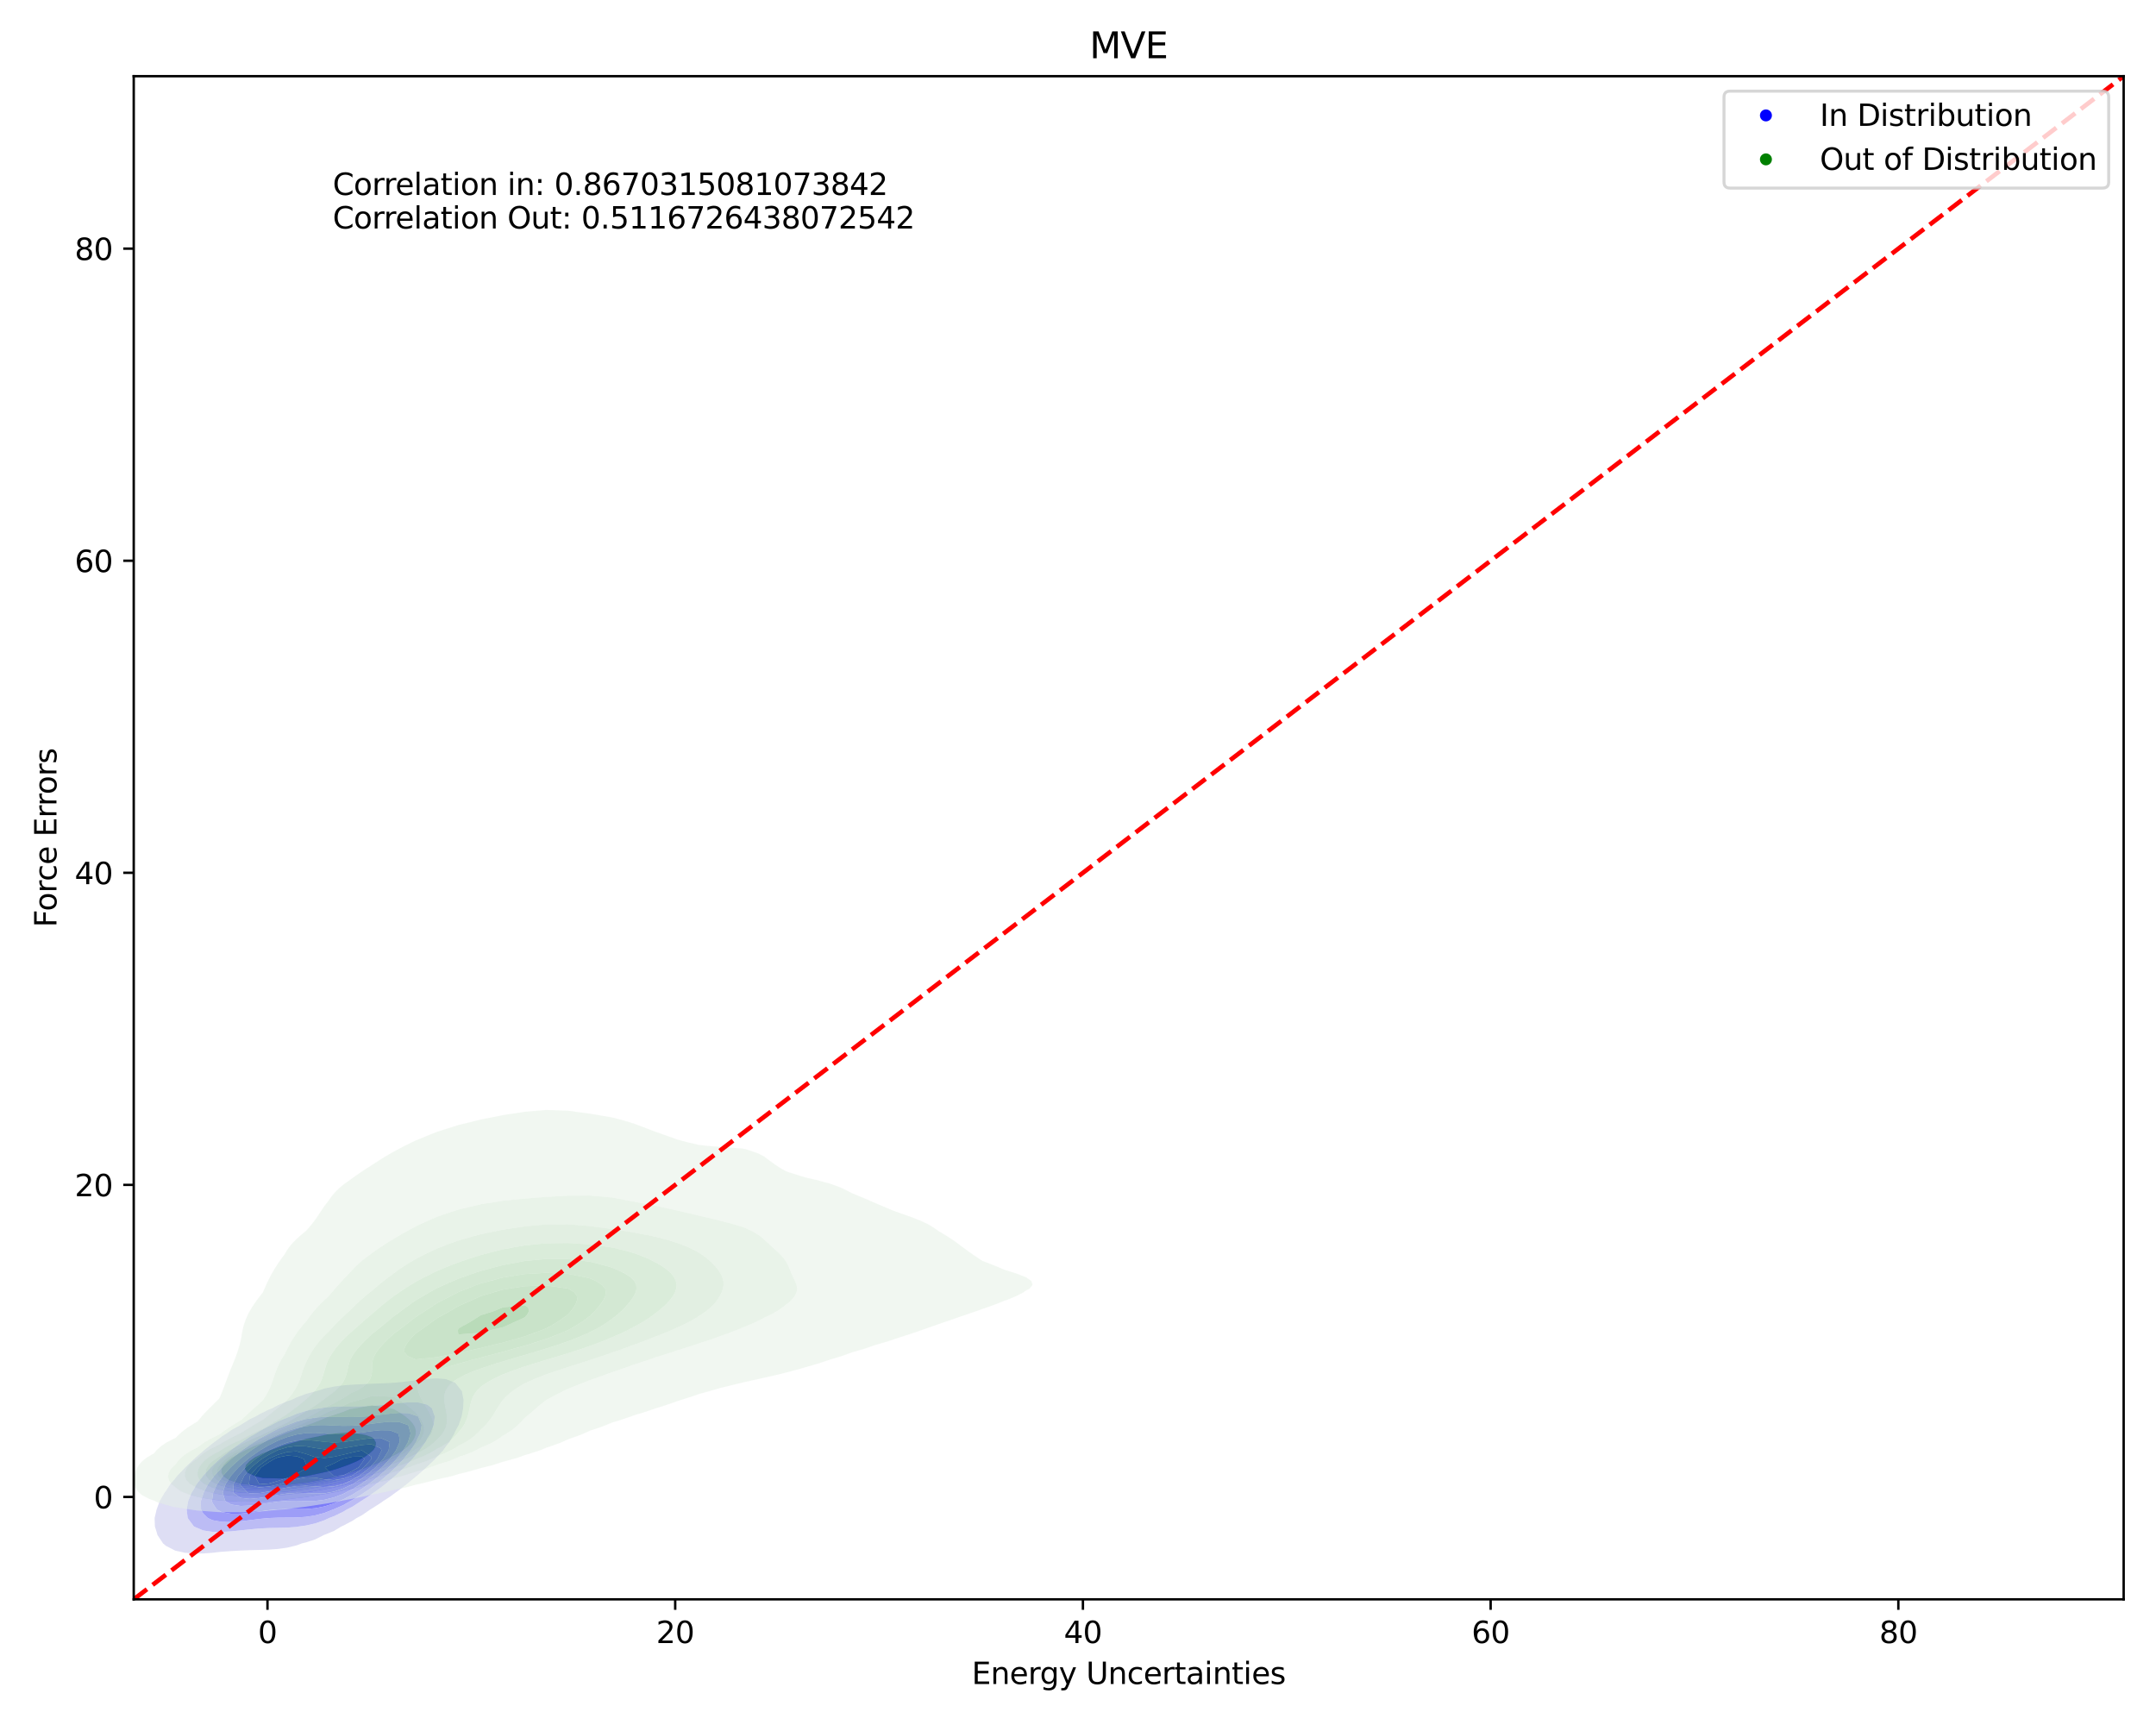 <?xml version="1.0" encoding="utf-8" standalone="no"?>
<!DOCTYPE svg PUBLIC "-//W3C//DTD SVG 1.1//EN"
  "http://www.w3.org/Graphics/SVG/1.1/DTD/svg11.dtd">
<svg xmlns:xlink="http://www.w3.org/1999/xlink" width="720pt" height="576pt" viewBox="0 0 720 576" xmlns="http://www.w3.org/2000/svg" version="1.1">
 <defs>
  <style type="text/css">*{stroke-linejoin: round; stroke-linecap: butt}</style>
 </defs>
 <g id="figure_1">
  <g id="patch_1">
   <path d="M 0 576 
L 720 576 
L 720 0 
L 0 0 
z
" style="fill: #ffffff"/>
  </g>
  <g id="axes_1">
   <g id="patch_2">
    <path d="M 44.66 534.04 
L 709.2 534.04 
L 709.2 25.44 
L 44.66 25.44 
z
" style="fill: #ffffff"/>
   </g>
   <g id="QuadContourSet_1">
    <path d="M 61.645 518.469 
L 64.762 518.755 
L 67.879 518.728 
L 70.996 518.491 
L 73.613 518.188 
L 74.112 518.152 
L 77.229 517.928 
L 80.346 517.744 
L 83.463 517.622 
L 86.58 517.543 
L 89.697 517.441 
L 92.813 517.217 
L 95.93 516.778 
L 99.047 516.021 
L 100.791 515.366 
L 102.164 515.036 
L 105.281 514.017 
L 108.199 512.543 
L 108.397 512.474 
L 111.514 511.212 
L 113.986 509.72 
L 114.631 509.434 
L 117.748 507.789 
L 119.086 506.897 
L 120.865 505.965 
L 123.592 504.074 
L 123.981 503.848 
L 127.098 501.856 
L 127.939 501.251 
L 130.215 499.787 
L 132.034 498.428 
L 133.332 497.503 
L 135.761 495.606 
L 136.449 495.057 
L 139.212 492.783 
L 139.566 492.465 
L 142.419 489.96 
L 142.682 489.688 
L 145.364 487.137 
L 145.799 486.61 
L 147.976 484.314 
L 148.916 482.931 
L 150.105 481.491 
L 151.728 478.669 
L 152.033 477.912 
L 153.174 475.846 
L 154.149 473.023 
L 154.669 470.2 
L 154.79 467.377 
L 154.247 464.554 
L 152.033 461.742 
L 152.016 461.732 
L 148.916 460.496 
L 145.799 460.252 
L 142.682 460.427 
L 139.566 460.787 
L 136.449 461.201 
L 133.332 461.563 
L 131.347 461.732 
L 130.215 461.794 
L 127.098 461.931 
L 123.981 462.064 
L 120.865 462.198 
L 117.748 462.355 
L 114.631 462.593 
L 111.514 462.993 
L 108.397 463.64 
L 105.565 464.554 
L 105.281 464.614 
L 102.164 465.439 
L 99.047 466.622 
L 97.486 467.377 
L 95.93 467.902 
L 92.813 469.226 
L 91.003 470.2 
L 89.697 470.725 
L 86.58 472.26 
L 85.285 473.023 
L 83.463 473.876 
L 80.346 475.816 
L 80.301 475.846 
L 77.229 477.557 
L 75.647 478.669 
L 74.112 479.639 
L 71.651 481.491 
L 70.996 481.964 
L 68.094 484.314 
L 67.879 484.493 
L 64.861 487.137 
L 64.762 487.232 
L 61.903 489.96 
L 61.645 490.247 
L 59.221 492.783 
L 58.528 493.687 
L 56.87 495.606 
L 55.412 497.864 
L 54.975 498.428 
L 53.321 501.251 
L 52.295 504.074 
L 52.295 504.074 
L 51.636 506.897 
L 51.727 509.72 
L 52.295 511.518 
L 52.58 512.543 
L 54.449 515.366 
L 55.412 516.174 
L 58.528 517.773 
L 60.399 518.188 
z
M 64.762 509.72 
L 64.762 509.72 
L 62.673 506.897 
L 62.34 504.074 
L 62.826 501.251 
L 63.983 498.428 
L 64.762 497.214 
L 65.626 495.606 
L 67.869 492.783 
L 67.879 492.772 
L 70.388 489.96 
L 70.996 489.395 
L 73.422 487.137 
L 74.112 486.562 
L 76.969 484.314 
L 77.229 484.117 
L 80.346 481.862 
L 80.91 481.491 
L 83.463 479.76 
L 85.388 478.669 
L 86.58 477.922 
L 89.697 476.256 
L 90.592 475.846 
L 92.813 474.638 
L 95.93 473.343 
L 96.879 473.023 
L 99.047 472.088 
L 102.164 471.121 
L 105.281 470.455 
L 107.184 470.2 
L 108.397 469.98 
L 111.514 469.714 
L 114.631 469.637 
L 117.748 469.632 
L 120.865 469.595 
L 123.981 469.454 
L 127.098 469.19 
L 130.215 468.848 
L 133.332 468.503 
L 136.449 468.252 
L 139.566 468.267 
L 142.682 469.028 
L 144.216 470.2 
L 145.221 473.023 
L 144.844 475.846 
L 143.767 478.669 
L 142.682 480.379 
L 142.12 481.491 
L 140.104 484.314 
L 139.566 484.91 
L 137.794 487.137 
L 136.449 488.481 
L 135.066 489.96 
L 133.332 491.549 
L 131.994 492.783 
L 130.215 494.293 
L 128.584 495.606 
L 127.098 496.784 
L 124.774 498.428 
L 123.981 499.019 
L 120.865 501.051 
L 120.52 501.251 
L 117.748 503.073 
L 115.774 504.074 
L 114.631 504.774 
L 111.514 506.29 
L 109.884 506.897 
L 108.397 507.612 
L 105.281 508.679 
L 102.164 509.394 
L 99.776 509.72 
L 99.047 509.854 
L 95.93 510.093 
L 92.813 510.168 
L 89.697 510.233 
L 86.58 510.394 
L 83.463 510.675 
L 80.346 511.021 
L 77.229 511.338 
L 74.112 511.535 
L 70.996 511.502 
L 67.879 511.049 
z
" clip-path="url(#p9196159926)" style="fill: #dedef4"/>
    <path d="M 67.879 511.049 
L 70.996 511.502 
L 74.112 511.535 
L 77.229 511.338 
L 80.346 511.021 
L 83.463 510.675 
L 86.58 510.394 
L 89.697 510.233 
L 92.813 510.168 
L 95.93 510.093 
L 99.047 509.854 
L 99.776 509.72 
L 102.164 509.394 
L 105.281 508.679 
L 108.397 507.612 
L 109.884 506.897 
L 111.514 506.29 
L 114.631 504.774 
L 115.774 504.074 
L 117.748 503.073 
L 120.52 501.251 
L 120.865 501.051 
L 123.981 499.019 
L 124.774 498.428 
L 127.098 496.784 
L 128.584 495.606 
L 130.215 494.293 
L 131.994 492.783 
L 133.332 491.549 
L 135.066 489.96 
L 136.449 488.481 
L 137.794 487.137 
L 139.566 484.91 
L 140.104 484.314 
L 142.12 481.491 
L 142.682 480.379 
L 143.767 478.669 
L 144.844 475.846 
L 145.221 473.023 
L 144.216 470.2 
L 142.682 469.028 
L 139.566 468.267 
L 136.449 468.252 
L 133.332 468.503 
L 130.215 468.848 
L 127.098 469.19 
L 123.981 469.454 
L 120.865 469.595 
L 117.748 469.632 
L 114.631 469.637 
L 111.514 469.714 
L 108.397 469.98 
L 107.184 470.2 
L 105.281 470.455 
L 102.164 471.121 
L 99.047 472.088 
L 96.879 473.023 
L 95.93 473.343 
L 92.813 474.638 
L 90.592 475.846 
L 89.697 476.256 
L 86.58 477.922 
L 85.388 478.669 
L 83.463 479.76 
L 80.91 481.491 
L 80.346 481.862 
L 77.229 484.117 
L 76.969 484.314 
L 74.112 486.562 
L 73.422 487.137 
L 70.996 489.395 
L 70.388 489.96 
L 67.879 492.772 
L 67.869 492.783 
L 65.626 495.606 
L 64.762 497.214 
L 63.983 498.428 
L 62.826 501.251 
L 62.34 504.074 
L 62.673 506.897 
L 64.762 509.72 
L 64.762 509.72 
z
M 69.399 506.897 
L 67.879 505.406 
L 67.132 504.074 
L 67.064 501.251 
L 67.879 498.849 
L 67.994 498.428 
L 69.438 495.606 
L 70.996 493.586 
L 71.552 492.783 
L 74.112 490.037 
L 74.181 489.96 
L 77.229 487.161 
L 77.256 487.137 
L 80.346 484.649 
L 80.793 484.314 
L 83.463 482.396 
L 84.904 481.491 
L 86.58 480.404 
L 89.697 478.729 
L 89.823 478.669 
L 92.813 477.081 
L 95.899 475.846 
L 95.93 475.831 
L 99.047 474.649 
L 102.164 473.844 
L 105.281 473.336 
L 108.397 473.096 
L 111.514 473.068 
L 114.631 473.139 
L 117.748 473.171 
L 120.865 473.078 
L 121.581 473.023 
L 123.981 472.804 
L 127.098 472.416 
L 130.215 472.033 
L 133.332 471.78 
L 136.449 471.874 
L 139.566 472.943 
L 139.663 473.023 
L 140.842 475.846 
L 140.331 478.669 
L 139.566 480.128 
L 138.982 481.491 
L 137.143 484.314 
L 136.449 485.113 
L 134.87 487.137 
L 133.332 488.706 
L 132.159 489.96 
L 130.215 491.744 
L 129.068 492.783 
L 127.098 494.427 
L 125.577 495.606 
L 123.981 496.828 
L 121.588 498.428 
L 120.865 498.94 
L 117.748 500.838 
L 116.939 501.251 
L 114.631 502.583 
L 111.514 503.946 
L 111.132 504.074 
L 108.397 505.174 
L 105.281 506.004 
L 102.164 506.5 
L 99.047 506.708 
L 95.93 506.747 
L 92.813 506.775 
L 89.697 506.897 
L 89.697 506.897 
L 86.58 507.205 
L 83.463 507.606 
L 80.346 507.981 
L 77.229 508.217 
L 74.112 508.18 
L 70.996 507.626 
z
" clip-path="url(#p9196159926)" style="fill: #bcbcf5"/>
    <path d="M 70.996 507.626 
L 74.112 508.18 
L 77.229 508.217 
L 80.346 507.981 
L 83.463 507.606 
L 86.58 507.205 
L 89.697 506.897 
L 89.697 506.897 
L 92.813 506.775 
L 95.93 506.747 
L 99.047 506.708 
L 102.164 506.5 
L 105.281 506.004 
L 108.397 505.174 
L 111.132 504.074 
L 111.514 503.946 
L 114.631 502.583 
L 116.939 501.251 
L 117.748 500.838 
L 120.865 498.94 
L 121.588 498.428 
L 123.981 496.828 
L 125.577 495.606 
L 127.098 494.427 
L 129.068 492.783 
L 130.215 491.744 
L 132.159 489.96 
L 133.332 488.706 
L 134.87 487.137 
L 136.449 485.113 
L 137.143 484.314 
L 138.982 481.491 
L 139.566 480.128 
L 140.331 478.669 
L 140.842 475.846 
L 139.663 473.023 
L 139.566 472.943 
L 136.449 471.874 
L 133.332 471.78 
L 130.215 472.033 
L 127.098 472.416 
L 123.981 472.804 
L 121.581 473.023 
L 120.865 473.078 
L 117.748 473.171 
L 114.631 473.139 
L 111.514 473.068 
L 108.397 473.096 
L 105.281 473.336 
L 102.164 473.844 
L 99.047 474.649 
L 95.93 475.831 
L 95.899 475.846 
L 92.813 477.081 
L 89.823 478.669 
L 89.697 478.729 
L 86.58 480.404 
L 84.904 481.491 
L 83.463 482.396 
L 80.793 484.314 
L 80.346 484.649 
L 77.256 487.137 
L 77.229 487.161 
L 74.181 489.96 
L 74.112 490.037 
L 71.552 492.783 
L 70.996 493.586 
L 69.438 495.606 
L 67.994 498.428 
L 67.879 498.849 
L 67.064 501.251 
L 67.132 504.074 
L 67.879 505.406 
L 69.399 506.897 
z
M 72.425 504.074 
L 70.996 501.903 
L 70.76 501.251 
L 70.996 499.789 
L 71.177 498.428 
L 72.457 495.606 
L 74.112 493.326 
L 74.473 492.783 
L 77.033 489.96 
L 77.229 489.78 
L 80.146 487.137 
L 80.346 486.976 
L 83.463 484.592 
L 83.857 484.314 
L 86.58 482.481 
L 88.3 481.491 
L 89.697 480.66 
L 92.813 479.139 
L 94.006 478.669 
L 95.93 477.829 
L 99.047 476.853 
L 102.164 476.205 
L 105.281 475.877 
L 108.397 475.846 
L 111.514 475.989 
L 114.631 476.11 
L 117.748 476.062 
L 120.635 475.846 
L 120.865 475.827 
L 123.981 475.427 
L 127.098 475.019 
L 130.215 474.736 
L 133.332 474.813 
L 136.198 475.846 
L 136.449 476.182 
L 137.147 478.669 
L 136.449 480.926 
L 136.301 481.491 
L 134.686 484.314 
L 133.332 485.983 
L 132.47 487.137 
L 130.215 489.493 
L 129.779 489.96 
L 127.098 492.386 
L 126.643 492.783 
L 123.981 494.903 
L 123.008 495.606 
L 120.865 497.126 
L 118.709 498.428 
L 117.748 499.041 
L 114.631 500.656 
L 113.178 501.251 
L 111.514 502.012 
L 108.397 502.993 
L 105.281 503.61 
L 102.164 503.879 
L 99.047 503.911 
L 95.93 503.899 
L 92.813 503.994 
L 91.873 504.074 
L 89.697 504.274 
L 86.58 504.698 
L 83.463 505.124 
L 80.346 505.424 
L 77.229 505.451 
L 74.112 504.92 
z
" clip-path="url(#p9196159926)" style="fill: #9d9df7"/>
    <path d="M 74.112 504.92 
L 77.229 505.451 
L 80.346 505.424 
L 83.463 505.124 
L 86.58 504.698 
L 89.697 504.274 
L 91.873 504.074 
L 92.813 503.994 
L 95.93 503.899 
L 99.047 503.911 
L 102.164 503.879 
L 105.281 503.61 
L 108.397 502.993 
L 111.514 502.012 
L 113.178 501.251 
L 114.631 500.656 
L 117.748 499.041 
L 118.709 498.428 
L 120.865 497.126 
L 123.008 495.606 
L 123.981 494.903 
L 126.643 492.783 
L 127.098 492.386 
L 129.779 489.96 
L 130.215 489.493 
L 132.47 487.137 
L 133.332 485.983 
L 134.686 484.314 
L 136.301 481.491 
L 136.449 480.926 
L 137.147 478.669 
L 136.449 476.182 
L 136.198 475.846 
L 133.332 474.813 
L 130.215 474.736 
L 127.098 475.019 
L 123.981 475.427 
L 120.865 475.827 
L 120.635 475.846 
L 117.748 476.062 
L 114.631 476.11 
L 111.514 475.989 
L 108.397 475.846 
L 105.281 475.877 
L 102.164 476.205 
L 99.047 476.853 
L 95.93 477.829 
L 94.006 478.669 
L 92.813 479.139 
L 89.697 480.66 
L 88.3 481.491 
L 86.58 482.481 
L 83.857 484.314 
L 83.463 484.592 
L 80.346 486.976 
L 80.146 487.137 
L 77.229 489.78 
L 77.033 489.96 
L 74.473 492.783 
L 74.112 493.326 
L 72.457 495.606 
L 71.177 498.428 
L 70.996 499.789 
L 70.76 501.251 
L 70.996 501.903 
L 72.425 504.074 
z
M 75.238 501.251 
L 74.36 498.428 
L 75.297 495.606 
L 77.112 492.783 
L 77.229 492.655 
L 79.627 489.96 
L 80.346 489.308 
L 82.824 487.137 
L 83.463 486.643 
L 86.58 484.446 
L 86.789 484.314 
L 89.697 482.585 
L 91.913 481.491 
L 92.813 481.036 
L 95.93 479.845 
L 99.047 478.997 
L 101.244 478.669 
L 102.164 478.522 
L 105.281 478.45 
L 108.397 478.655 
L 108.569 478.669 
L 111.514 478.913 
L 114.631 478.953 
L 117.748 478.732 
L 118.228 478.669 
L 120.865 478.327 
L 123.981 477.887 
L 127.098 477.56 
L 130.215 477.596 
L 132.996 478.669 
L 133.332 479.84 
L 133.504 481.491 
L 133.332 481.834 
L 132.215 484.314 
L 130.215 487.137 
L 130.215 487.137 
L 127.573 489.96 
L 127.098 490.39 
L 124.352 492.783 
L 123.981 493.078 
L 120.865 495.325 
L 120.423 495.606 
L 117.748 497.238 
L 115.395 498.428 
L 114.631 498.83 
L 111.514 499.998 
L 108.397 500.79 
L 105.281 501.171 
L 102.164 501.203 
L 99.047 501.126 
L 95.93 501.167 
L 94.945 501.251 
L 92.813 501.427 
L 89.697 501.871 
L 86.58 502.357 
L 83.463 502.741 
L 80.346 502.862 
L 77.229 502.389 
z
" clip-path="url(#p9196159926)" style="fill: #7c7cf9"/>
    <path d="M 77.229 502.389 
L 80.346 502.862 
L 83.463 502.741 
L 86.58 502.357 
L 89.697 501.871 
L 92.813 501.427 
L 94.945 501.251 
L 95.93 501.167 
L 99.047 501.126 
L 102.164 501.203 
L 105.281 501.171 
L 108.397 500.79 
L 111.514 499.998 
L 114.631 498.83 
L 115.395 498.428 
L 117.748 497.238 
L 120.423 495.606 
L 120.865 495.325 
L 123.981 493.078 
L 124.352 492.783 
L 127.098 490.39 
L 127.573 489.96 
L 130.215 487.137 
L 130.215 487.137 
L 132.215 484.314 
L 133.332 481.834 
L 133.504 481.491 
L 133.332 479.84 
L 132.996 478.669 
L 130.215 477.596 
L 127.098 477.56 
L 123.981 477.887 
L 120.865 478.327 
L 118.228 478.669 
L 117.748 478.732 
L 114.631 478.953 
L 111.514 478.913 
L 108.569 478.669 
L 108.397 478.655 
L 105.281 478.45 
L 102.164 478.522 
L 101.244 478.669 
L 99.047 478.997 
L 95.93 479.845 
L 92.813 481.036 
L 91.913 481.491 
L 89.697 482.585 
L 86.789 484.314 
L 86.58 484.446 
L 83.463 486.643 
L 82.824 487.137 
L 80.346 489.308 
L 79.627 489.96 
L 77.229 492.655 
L 77.112 492.783 
L 75.297 495.606 
L 74.36 498.428 
L 75.238 501.251 
z
M 77.841 498.428 
L 77.965 495.606 
L 79.514 492.783 
L 80.346 491.845 
L 82.013 489.96 
L 83.463 488.689 
L 85.342 487.137 
L 86.58 486.256 
L 89.664 484.314 
L 89.697 484.295 
L 92.813 482.828 
L 95.93 481.682 
L 96.798 481.491 
L 99.047 481.014 
L 102.164 480.831 
L 105.281 481.053 
L 108.397 481.447 
L 109.064 481.491 
L 111.514 481.666 
L 114.631 481.491 
L 114.631 481.491 
L 117.748 481.083 
L 120.865 480.6 
L 123.981 480.203 
L 127.098 480.155 
L 130.154 481.491 
L 129.797 484.314 
L 128.027 487.137 
L 127.098 488.142 
L 125.41 489.96 
L 123.981 491.202 
L 122.041 492.783 
L 120.865 493.63 
L 117.755 495.606 
L 117.748 495.61 
L 114.631 497.016 
L 111.514 498.08 
L 109.587 498.428 
L 108.397 498.63 
L 105.281 498.694 
L 102.164 498.553 
L 99.047 498.493 
L 95.93 498.702 
L 92.813 499.163 
L 89.697 499.723 
L 86.58 500.224 
L 83.463 500.499 
L 80.346 500.17 
z
" clip-path="url(#p9196159926)" style="fill: #5b5bfa"/>
    <path d="M 80.346 500.17 
L 83.463 500.499 
L 86.58 500.224 
L 89.697 499.723 
L 92.813 499.163 
L 95.93 498.702 
L 99.047 498.493 
L 102.164 498.553 
L 105.281 498.694 
L 108.397 498.63 
L 109.587 498.428 
L 111.514 498.08 
L 114.631 497.016 
L 117.748 495.61 
L 117.755 495.606 
L 120.865 493.63 
L 122.041 492.783 
L 123.981 491.202 
L 125.41 489.96 
L 127.098 488.142 
L 128.027 487.137 
L 129.797 484.314 
L 130.154 481.491 
L 127.098 480.155 
L 123.981 480.203 
L 120.865 480.6 
L 117.748 481.083 
L 114.631 481.491 
L 114.631 481.491 
L 111.514 481.666 
L 109.064 481.491 
L 108.397 481.447 
L 105.281 481.053 
L 102.164 480.831 
L 99.047 481.014 
L 96.798 481.491 
L 95.93 481.682 
L 92.813 482.828 
L 89.697 484.295 
L 89.664 484.314 
L 86.58 486.256 
L 85.342 487.137 
L 83.463 488.689 
L 82.013 489.96 
L 80.346 491.845 
L 79.514 492.783 
L 77.965 495.606 
L 77.841 498.428 
z
M 82.694 498.428 
L 80.346 495.986 
L 80.239 495.606 
L 80.346 495.38 
L 81.543 492.783 
L 83.463 490.495 
L 83.925 489.96 
L 86.58 487.801 
L 87.477 487.137 
L 89.697 485.796 
L 92.575 484.314 
L 92.813 484.202 
L 95.93 483.273 
L 99.047 482.825 
L 102.164 482.947 
L 105.281 483.502 
L 108.397 483.968 
L 111.514 483.961 
L 114.631 483.573 
L 117.748 483.028 
L 120.865 482.503 
L 123.981 482.241 
L 127.098 483.577 
L 127.422 484.314 
L 127.098 484.978 
L 126.067 487.137 
L 123.981 489.56 
L 123.623 489.96 
L 120.865 492.129 
L 119.948 492.783 
L 117.748 494.06 
L 114.631 495.606 
L 114.631 495.606 
L 111.514 496.328 
L 108.397 496.538 
L 105.281 496.35 
L 102.164 496.137 
L 99.047 496.238 
L 95.93 496.7 
L 92.813 497.355 
L 89.697 498.043 
L 87.508 498.428 
L 86.58 498.57 
L 83.463 498.616 
z
" clip-path="url(#p9196159926)" style="fill: #4040fc"/>
    <path d="M 83.463 498.616 
L 86.58 498.57 
L 87.508 498.428 
L 89.697 498.043 
L 92.813 497.355 
L 95.93 496.7 
L 99.047 496.238 
L 102.164 496.137 
L 105.281 496.35 
L 108.397 496.538 
L 111.514 496.328 
L 114.631 495.606 
L 114.631 495.606 
L 117.748 494.06 
L 119.948 492.783 
L 120.865 492.129 
L 123.623 489.96 
L 123.981 489.56 
L 126.067 487.137 
L 127.098 484.978 
L 127.422 484.314 
L 127.098 483.577 
L 123.981 482.241 
L 120.865 482.503 
L 117.748 483.028 
L 114.631 483.573 
L 111.514 483.961 
L 108.397 483.968 
L 105.281 483.502 
L 102.164 482.947 
L 99.047 482.825 
L 95.93 483.273 
L 92.813 484.202 
L 92.575 484.314 
L 89.697 485.796 
L 87.477 487.137 
L 86.58 487.801 
L 83.925 489.96 
L 83.463 490.495 
L 81.543 492.783 
L 80.346 495.38 
L 80.239 495.606 
L 80.346 495.986 
L 82.694 498.428 
z
M 83.134 495.606 
L 83.443 492.783 
L 83.463 492.759 
L 85.884 489.96 
L 86.58 489.394 
L 89.631 487.137 
L 89.697 487.097 
L 92.813 485.766 
L 95.93 484.837 
L 99.047 484.637 
L 102.164 485.462 
L 105.281 486.559 
L 108.397 486.849 
L 111.514 486.438 
L 114.631 485.738 
L 117.748 484.973 
L 120.865 484.314 
L 123.981 486.383 
L 124.052 487.137 
L 123.981 487.219 
L 121.528 489.96 
L 120.865 490.482 
L 117.748 492.651 
L 117.49 492.783 
L 114.631 493.762 
L 111.514 494.247 
L 108.397 493.982 
L 105.281 493.419 
L 102.164 493.328 
L 99.047 493.869 
L 95.93 494.751 
L 93.352 495.606 
L 92.813 495.733 
L 89.697 496.388 
L 86.58 496.68 
L 83.463 495.922 
z
" clip-path="url(#p9196159926)" style="fill: #2a2afd"/>
    <path d="M 83.463 495.922 
L 86.58 496.68 
L 89.697 496.388 
L 92.813 495.733 
L 93.352 495.606 
L 95.93 494.751 
L 99.047 493.869 
L 102.164 493.328 
L 105.281 493.419 
L 108.397 493.982 
L 111.514 494.247 
L 114.631 493.762 
L 117.49 492.783 
L 117.748 492.651 
L 120.865 490.482 
L 121.528 489.96 
L 123.981 487.219 
L 124.052 487.137 
L 123.981 486.383 
L 120.865 484.314 
L 117.748 484.973 
L 114.631 485.738 
L 111.514 486.438 
L 108.397 486.849 
L 105.281 486.559 
L 102.164 485.462 
L 99.047 484.637 
L 95.93 484.837 
L 92.813 485.766 
L 89.697 487.097 
L 89.631 487.137 
L 86.58 489.394 
L 85.884 489.96 
L 83.463 492.759 
L 83.443 492.783 
L 83.134 495.606 
z
M 85.088 492.783 
L 86.58 490.764 
L 87.224 489.96 
L 89.697 488.287 
L 91.673 487.137 
L 92.813 486.653 
L 95.93 486.029 
L 99.047 486.261 
L 101.464 487.137 
L 102.164 488.827 
L 103.281 489.96 
L 102.164 490.338 
L 99.047 492.145 
L 98.126 492.783 
L 95.93 493.488 
L 92.813 494.5 
L 89.697 495.368 
L 86.58 495.606 
z
M 111.341 492.783 
L 108.498 489.96 
L 111.514 488.649 
L 114.386 487.137 
L 114.631 487.079 
L 117.748 486.412 
L 120.865 486.369 
L 121.754 487.137 
L 120.865 488.454 
L 119.757 489.96 
L 117.748 491.136 
L 114.631 492.657 
L 112.531 492.783 
L 111.514 492.811 
z
" clip-path="url(#p9196159926)" style="fill: #1a1afe"/>
    <path d="M 86.58 495.606 
L 89.697 495.368 
L 92.813 494.5 
L 95.93 493.488 
L 98.126 492.783 
L 99.047 492.145 
L 102.164 490.338 
L 103.281 489.96 
L 102.164 488.827 
L 101.464 487.137 
L 99.047 486.261 
L 95.93 486.029 
L 92.813 486.653 
L 91.673 487.137 
L 89.697 488.287 
L 87.224 489.96 
L 86.58 490.764 
L 85.088 492.783 
z
M 111.514 492.811 
L 112.531 492.783 
L 114.631 492.657 
L 117.748 491.136 
L 119.757 489.96 
L 120.865 488.454 
L 121.754 487.137 
L 120.865 486.369 
L 117.748 486.412 
L 114.631 487.079 
L 114.386 487.137 
L 111.514 488.649 
L 108.498 489.96 
L 111.341 492.783 
z
" clip-path="url(#p9196159926)" style="fill: #0a0afe"/>
   </g>
   <g id="QuadContourSet_2">
    <path d="M 65.955 504.398 
L 73.237 504.929 
L 80.519 504.974 
L 87.802 504.646 
L 92.008 504.221 
L 95.084 504 
L 102.367 503.057 
L 102.928 502.968 
L 109.649 501.95 
L 110.984 501.714 
L 116.932 500.587 
L 117.596 500.461 
L 123.716 499.208 
L 124.214 499.092 
L 129.802 497.955 
L 131.497 497.518 
L 135.416 496.702 
L 138.779 495.785 
L 140.376 495.448 
L 145.358 494.195 
L 146.062 493.983 
L 150.695 492.942 
L 153.344 492.134 
L 155.311 491.689 
L 159.845 490.436 
L 160.627 490.176 
L 164.712 489.183 
L 167.909 488.118 
L 168.659 487.929 
L 173.116 486.676 
L 175.192 485.898 
L 176.866 485.423 
L 180.607 484.17 
L 182.474 483.376 
L 183.931 482.917 
L 187.375 481.663 
L 189.757 480.573 
L 190.259 480.41 
L 193.778 479.157 
L 196.637 477.904 
L 197.039 477.709 
L 200.258 476.651 
L 203.487 475.397 
L 204.322 475.035 
L 207.279 474.144 
L 210.894 472.891 
L 211.604 472.617 
L 214.895 471.638 
L 218.612 470.385 
L 218.887 470.284 
L 222.52 469.132 
L 226.133 467.878 
L 226.169 467.865 
L 230.038 466.625 
L 233.452 465.486 
L 233.852 465.372 
L 238.27 464.119 
L 240.734 463.408 
L 243.021 462.866 
L 248.016 461.62 
L 248.051 461.612 
L 253.837 460.359 
L 255.299 460.016 
L 259.304 459.106 
L 262.581 458.293 
L 264.285 457.853 
L 268.778 456.6 
L 269.864 456.274 
L 273.088 455.346 
L 276.84 454.093 
L 277.146 453.984 
L 281.027 452.84 
L 284.429 451.592 
L 284.449 451.587 
L 288.792 450.334 
L 291.711 449.284 
L 292.427 449.081 
L 296.66 447.827 
L 298.994 447.042 
L 300.438 446.574 
L 304.303 445.321 
L 306.276 444.652 
L 307.93 444.068 
L 311.542 442.815 
L 313.559 442.105 
L 315.12 441.561 
L 318.763 440.308 
L 320.841 439.578 
L 322.407 439.055 
L 326.053 437.802 
L 328.124 437.052 
L 329.633 436.549 
L 333.049 435.295 
L 335.406 434.34 
L 336.295 434.042 
L 339.354 432.789 
L 341.782 431.536 
L 342.689 430.889 
L 343.823 430.283 
L 344.803 429.029 
L 344.445 427.776 
L 342.689 426.523 
L 342.689 426.523 
L 339.509 425.27 
L 335.522 424.017 
L 335.406 423.983 
L 332.503 422.764 
L 329.322 421.51 
L 328.124 421.047 
L 326.903 420.257 
L 325.04 419.004 
L 323.277 417.751 
L 321.557 416.498 
L 320.841 415.987 
L 319.905 415.244 
L 318.149 413.991 
L 316.199 412.738 
L 314.124 411.485 
L 313.559 411.162 
L 312.259 410.232 
L 310.248 408.978 
L 307.701 407.725 
L 306.276 407.16 
L 304.552 406.472 
L 300.986 405.219 
L 298.994 404.519 
L 297.596 403.966 
L 294.643 402.713 
L 291.711 401.477 
L 291.673 401.459 
L 288.857 400.206 
L 285.81 398.953 
L 284.429 398.378 
L 283.146 397.7 
L 280.53 396.447 
L 277.146 395.232 
L 277.029 395.193 
L 272.373 393.94 
L 269.864 393.394 
L 267.403 392.687 
L 263.415 391.434 
L 262.581 391.13 
L 260.842 390.181 
L 258.888 388.927 
L 257.163 387.674 
L 255.514 386.421 
L 255.299 386.261 
L 253.295 385.168 
L 249.673 383.915 
L 248.016 383.51 
L 240.734 382.983 
L 236.72 382.662 
L 233.452 382.319 
L 229.577 381.408 
L 226.169 380.499 
L 225.202 380.155 
L 221.703 378.902 
L 218.887 377.914 
L 218.165 377.649 
L 214.887 376.396 
L 211.604 375.149 
L 211.583 375.142 
L 207.369 373.889 
L 204.322 373.111 
L 201.471 372.636 
L 197.039 371.868 
L 193.299 371.383 
L 189.757 370.885 
L 182.474 370.628 
L 175.192 371.23 
L 174.303 371.383 
L 167.909 372.36 
L 166.614 372.636 
L 160.627 373.812 
L 160.329 373.889 
L 155.227 375.142 
L 153.344 375.59 
L 150.799 376.396 
L 146.836 377.649 
L 146.062 377.89 
L 143.502 378.902 
L 140.448 380.155 
L 138.779 380.85 
L 137.588 381.408 
L 135.054 382.662 
L 132.672 383.915 
L 131.497 384.553 
L 130.386 385.168 
L 128.279 386.421 
L 126.292 387.674 
L 124.362 388.927 
L 124.214 389.024 
L 122.39 390.181 
L 120.482 391.434 
L 118.652 392.687 
L 116.958 393.94 
L 116.932 393.96 
L 115.176 395.193 
L 113.607 396.447 
L 112.274 397.7 
L 111.155 398.953 
L 110.207 400.206 
L 109.649 401.04 
L 109.3 401.459 
L 108.347 402.713 
L 107.489 403.966 
L 106.67 405.219 
L 105.832 406.472 
L 104.932 407.725 
L 103.951 408.978 
L 102.902 410.232 
L 102.367 410.837 
L 101.598 411.485 
L 100.115 412.738 
L 98.749 413.991 
L 97.543 415.244 
L 96.515 416.498 
L 95.666 417.751 
L 95.084 418.795 
L 94.916 419.004 
L 93.975 420.257 
L 93.101 421.51 
L 92.271 422.764 
L 91.489 424.017 
L 90.763 425.27 
L 90.096 426.523 
L 89.479 427.776 
L 88.899 429.029 
L 88.34 430.283 
L 87.802 431.497 
L 87.774 431.536 
L 86.812 432.789 
L 85.873 434.042 
L 84.975 435.295 
L 84.142 436.549 
L 83.392 437.802 
L 82.733 439.055 
L 82.171 440.308 
L 81.703 441.561 
L 81.322 442.815 
L 81.017 444.068 
L 80.777 445.321 
L 80.584 446.574 
L 80.519 447.052 
L 80.321 447.827 
L 80.001 449.081 
L 79.654 450.334 
L 79.257 451.587 
L 78.809 452.84 
L 78.321 454.093 
L 77.81 455.346 
L 77.295 456.6 
L 76.789 457.853 
L 76.3 459.106 
L 75.828 460.359 
L 75.367 461.612 
L 74.904 462.866 
L 74.427 464.119 
L 73.926 465.372 
L 73.394 466.625 
L 73.237 466.953 
L 72.334 467.878 
L 71.058 469.132 
L 69.792 470.385 
L 68.573 471.638 
L 67.428 472.891 
L 66.376 474.144 
L 65.955 474.641 
L 64.678 475.397 
L 62.691 476.651 
L 61.004 477.904 
L 59.592 479.157 
L 58.672 480.093 
L 58.031 480.41 
L 55.603 481.663 
L 53.754 482.917 
L 52.369 484.17 
L 51.39 485.339 
L 51.23 485.423 
L 49.029 486.676 
L 47.467 487.929 
L 46.366 489.183 
L 45.6 490.436 
L 45.09 491.689 
L 44.792 492.942 
L 44.693 494.195 
L 44.811 495.448 
L 45.203 496.702 
L 45.984 497.955 
L 47.365 499.208 
L 49.744 500.461 
L 51.39 501.072 
L 52.763 501.714 
L 57.122 502.968 
L 58.672 503.308 
L 64.673 504.221 
z
M 69.323 500.461 
L 65.955 499.833 
L 63.608 499.208 
L 60.435 497.955 
L 58.707 496.702 
L 58.672 496.661 
L 57.142 495.448 
L 56.339 494.195 
L 56.113 492.942 
L 56.367 491.689 
L 57.085 490.436 
L 58.321 489.183 
L 58.672 488.918 
L 59.362 487.929 
L 60.524 486.676 
L 62.088 485.423 
L 64.184 484.17 
L 65.955 483.309 
L 66.456 482.917 
L 68.187 481.663 
L 70.311 480.41 
L 72.881 479.157 
L 73.237 478.98 
L 74.673 477.904 
L 76.474 476.651 
L 78.444 475.397 
L 80.519 474.18 
L 80.562 474.144 
L 81.902 472.891 
L 83.272 471.638 
L 84.667 470.385 
L 86.073 469.132 
L 87.454 467.878 
L 87.802 467.524 
L 88.41 466.625 
L 89.156 465.372 
L 89.806 464.119 
L 90.362 462.866 
L 90.841 461.612 
L 91.276 460.359 
L 91.701 459.106 
L 92.152 457.853 
L 92.655 456.6 
L 93.229 455.346 
L 93.887 454.093 
L 94.639 452.84 
L 95.084 452.167 
L 95.353 451.587 
L 95.968 450.334 
L 96.63 449.081 
L 97.345 447.827 
L 98.119 446.574 
L 98.959 445.321 
L 99.869 444.068 
L 100.853 442.815 
L 101.918 441.561 
L 102.367 441.056 
L 102.877 440.308 
L 103.792 439.055 
L 104.799 437.802 
L 105.905 436.549 
L 107.111 435.295 
L 108.414 434.042 
L 109.649 432.913 
L 109.756 432.789 
L 110.811 431.536 
L 111.897 430.283 
L 113.006 429.029 
L 114.137 427.776 
L 115.304 426.523 
L 116.532 425.27 
L 116.932 424.879 
L 117.677 424.017 
L 118.877 422.764 
L 120.233 421.51 
L 121.756 420.257 
L 123.458 419.004 
L 124.214 418.485 
L 125.19 417.751 
L 126.957 416.498 
L 128.868 415.244 
L 130.939 413.991 
L 131.497 413.66 
L 133.024 412.738 
L 135.185 411.485 
L 137.49 410.232 
L 138.779 409.552 
L 139.97 408.978 
L 142.635 407.725 
L 145.539 406.472 
L 146.062 406.252 
L 149.031 405.219 
L 152.913 403.966 
L 153.344 403.829 
L 158.027 402.713 
L 160.627 402.093 
L 164.675 401.459 
L 167.909 400.937 
L 175.192 400.228 
L 175.452 400.206 
L 182.474 399.648 
L 189.757 399.244 
L 197.039 399.191 
L 204.322 399.858 
L 206.262 400.206 
L 211.604 401.22 
L 212.849 401.459 
L 218.887 402.626 
L 219.312 402.713 
L 225.126 403.966 
L 226.169 404.201 
L 230.46 405.219 
L 233.452 405.914 
L 235.819 406.472 
L 240.734 407.653 
L 241.022 407.725 
L 245.706 408.978 
L 248.016 409.712 
L 249.33 410.232 
L 251.911 411.485 
L 253.833 412.738 
L 255.299 413.991 
L 255.299 413.991 
L 256.665 415.244 
L 258.025 416.498 
L 259.4 417.751 
L 260.707 419.004 
L 261.811 420.257 
L 262.581 421.439 
L 262.634 421.51 
L 263.303 422.764 
L 263.821 424.017 
L 264.325 425.27 
L 264.892 426.523 
L 265.498 427.776 
L 265.998 429.029 
L 266.211 430.283 
L 266.02 431.536 
L 265.404 432.789 
L 264.378 434.042 
L 262.942 435.295 
L 262.581 435.542 
L 261.358 436.549 
L 259.498 437.802 
L 257.244 439.055 
L 255.299 439.961 
L 254.688 440.308 
L 252.17 441.561 
L 249.204 442.815 
L 248.016 443.26 
L 246.157 444.068 
L 242.903 445.321 
L 240.734 446.064 
L 239.382 446.574 
L 235.771 447.827 
L 233.452 448.554 
L 231.935 449.081 
L 228.058 450.334 
L 226.169 450.899 
L 224.171 451.587 
L 220.244 452.84 
L 218.887 453.25 
L 216.511 454.093 
L 212.681 455.346 
L 211.604 455.685 
L 209.096 456.6 
L 205.401 457.853 
L 204.322 458.207 
L 201.911 459.106 
L 198.39 460.359 
L 197.039 460.827 
L 195.051 461.612 
L 191.888 462.866 
L 189.757 463.695 
L 188.85 464.119 
L 186.363 465.372 
L 183.972 466.625 
L 182.474 467.439 
L 181.87 467.878 
L 180.317 469.132 
L 178.865 470.385 
L 177.436 471.638 
L 175.944 472.891 
L 175.192 473.482 
L 174.611 474.144 
L 173.431 475.397 
L 172.07 476.651 
L 170.42 477.904 
L 168.338 479.157 
L 167.909 479.377 
L 166.54 480.41 
L 164.479 481.663 
L 161.769 482.917 
L 160.627 483.355 
L 159.175 484.17 
L 156.362 485.423 
L 153.344 486.433 
L 152.842 486.676 
L 149.835 487.929 
L 146.062 489.056 
L 145.759 489.183 
L 142.39 490.436 
L 138.779 491.409 
L 138.006 491.689 
L 133.951 492.942 
L 131.497 493.543 
L 129.401 494.195 
L 124.214 495.415 
L 124.093 495.448 
L 119.212 496.702 
L 116.932 497.181 
L 113.378 497.955 
L 109.649 498.669 
L 106.426 499.208 
L 102.367 499.88 
L 97.299 500.461 
L 95.084 500.752 
L 87.802 501.308 
L 80.519 501.423 
L 73.237 501.038 
z
" clip-path="url(#p9196159926)" style="fill: #e4f0e4; fill-opacity: 0.5"/>
    <path d="M 73.237 501.038 
L 80.519 501.423 
L 87.802 501.308 
L 95.084 500.752 
L 97.299 500.461 
L 102.367 499.88 
L 106.426 499.208 
L 109.649 498.669 
L 113.378 497.955 
L 116.932 497.181 
L 119.212 496.702 
L 124.093 495.448 
L 124.214 495.415 
L 129.401 494.195 
L 131.497 493.543 
L 133.951 492.942 
L 138.006 491.689 
L 138.779 491.409 
L 142.39 490.436 
L 145.759 489.183 
L 146.062 489.056 
L 149.835 487.929 
L 152.842 486.676 
L 153.344 486.433 
L 156.362 485.423 
L 159.175 484.17 
L 160.627 483.355 
L 161.769 482.917 
L 164.479 481.663 
L 166.54 480.41 
L 167.909 479.377 
L 168.338 479.157 
L 170.42 477.904 
L 172.07 476.651 
L 173.431 475.397 
L 174.611 474.144 
L 175.192 473.482 
L 175.944 472.891 
L 177.436 471.638 
L 178.865 470.385 
L 180.317 469.132 
L 181.87 467.878 
L 182.474 467.439 
L 183.972 466.625 
L 186.363 465.372 
L 188.85 464.119 
L 189.757 463.695 
L 191.888 462.866 
L 195.051 461.612 
L 197.039 460.827 
L 198.39 460.359 
L 201.911 459.106 
L 204.322 458.207 
L 205.401 457.853 
L 209.096 456.6 
L 211.604 455.685 
L 212.681 455.346 
L 216.511 454.093 
L 218.887 453.25 
L 220.244 452.84 
L 224.171 451.587 
L 226.169 450.899 
L 228.058 450.334 
L 231.935 449.081 
L 233.452 448.554 
L 235.771 447.827 
L 239.382 446.574 
L 240.734 446.064 
L 242.903 445.321 
L 246.157 444.068 
L 248.016 443.26 
L 249.204 442.815 
L 252.17 441.561 
L 254.688 440.308 
L 255.299 439.961 
L 257.244 439.055 
L 259.498 437.802 
L 261.358 436.549 
L 262.581 435.542 
L 262.942 435.295 
L 264.378 434.042 
L 265.404 432.789 
L 266.02 431.536 
L 266.211 430.283 
L 265.998 429.029 
L 265.498 427.776 
L 264.892 426.523 
L 264.325 425.27 
L 263.821 424.017 
L 263.303 422.764 
L 262.634 421.51 
L 262.581 421.439 
L 261.811 420.257 
L 260.707 419.004 
L 259.4 417.751 
L 258.025 416.498 
L 256.665 415.244 
L 255.299 413.991 
L 255.299 413.991 
L 253.833 412.738 
L 251.911 411.485 
L 249.33 410.232 
L 248.016 409.712 
L 245.706 408.978 
L 241.022 407.725 
L 240.734 407.653 
L 235.819 406.472 
L 233.452 405.914 
L 230.46 405.219 
L 226.169 404.201 
L 225.126 403.966 
L 219.312 402.713 
L 218.887 402.626 
L 212.849 401.459 
L 211.604 401.22 
L 206.262 400.206 
L 204.322 399.858 
L 197.039 399.191 
L 189.757 399.244 
L 182.474 399.648 
L 175.452 400.206 
L 175.192 400.228 
L 167.909 400.937 
L 164.675 401.459 
L 160.627 402.093 
L 158.027 402.713 
L 153.344 403.829 
L 152.913 403.966 
L 149.031 405.219 
L 146.062 406.252 
L 145.539 406.472 
L 142.635 407.725 
L 139.97 408.978 
L 138.779 409.552 
L 137.49 410.232 
L 135.185 411.485 
L 133.024 412.738 
L 131.497 413.66 
L 130.939 413.991 
L 128.868 415.244 
L 126.957 416.498 
L 125.19 417.751 
L 124.214 418.485 
L 123.458 419.004 
L 121.756 420.257 
L 120.233 421.51 
L 118.877 422.764 
L 117.677 424.017 
L 116.932 424.879 
L 116.532 425.27 
L 115.304 426.523 
L 114.137 427.776 
L 113.006 429.029 
L 111.897 430.283 
L 110.811 431.536 
L 109.756 432.789 
L 109.649 432.913 
L 108.414 434.042 
L 107.111 435.295 
L 105.905 436.549 
L 104.799 437.802 
L 103.792 439.055 
L 102.877 440.308 
L 102.367 441.056 
L 101.918 441.561 
L 100.853 442.815 
L 99.869 444.068 
L 98.959 445.321 
L 98.119 446.574 
L 97.345 447.827 
L 96.63 449.081 
L 95.968 450.334 
L 95.353 451.587 
L 95.084 452.167 
L 94.639 452.84 
L 93.887 454.093 
L 93.229 455.346 
L 92.655 456.6 
L 92.152 457.853 
L 91.701 459.106 
L 91.276 460.359 
L 90.841 461.612 
L 90.362 462.866 
L 89.806 464.119 
L 89.156 465.372 
L 88.41 466.625 
L 87.802 467.524 
L 87.454 467.878 
L 86.073 469.132 
L 84.667 470.385 
L 83.272 471.638 
L 81.902 472.891 
L 80.562 474.144 
L 80.519 474.18 
L 78.444 475.397 
L 76.474 476.651 
L 74.673 477.904 
L 73.237 478.98 
L 72.881 479.157 
L 70.311 480.41 
L 68.187 481.663 
L 66.456 482.917 
L 65.955 483.309 
L 64.184 484.17 
L 62.088 485.423 
L 60.524 486.676 
L 59.362 487.929 
L 58.672 488.918 
L 58.321 489.183 
L 57.085 490.436 
L 56.367 491.689 
L 56.113 492.942 
L 56.339 494.195 
L 57.142 495.448 
L 58.672 496.661 
L 58.707 496.702 
L 60.435 497.955 
L 63.608 499.208 
L 65.955 499.833 
L 69.323 500.461 
z
M 75.596 499.208 
L 73.237 498.955 
L 68.785 497.955 
L 65.955 496.867 
L 65.557 496.702 
L 63.391 495.448 
L 62.239 494.195 
L 61.765 492.942 
L 61.801 491.689 
L 62.275 490.436 
L 63.187 489.183 
L 64.597 487.929 
L 65.955 487.048 
L 66.319 486.676 
L 67.792 485.423 
L 69.695 484.17 
L 72.14 482.917 
L 73.237 482.411 
L 74.419 481.663 
L 76.59 480.41 
L 79.108 479.157 
L 80.519 478.483 
L 81.468 477.904 
L 83.468 476.651 
L 85.557 475.397 
L 87.73 474.144 
L 87.802 474.099 
L 89.341 472.891 
L 90.912 471.638 
L 92.47 470.385 
L 94.016 469.132 
L 95.084 468.23 
L 95.438 467.878 
L 96.552 466.625 
L 97.555 465.372 
L 98.426 464.119 
L 99.152 462.866 
L 99.737 461.612 
L 100.209 460.359 
L 100.618 459.106 
L 101.019 457.853 
L 101.463 456.6 
L 101.988 455.346 
L 102.367 454.593 
L 102.587 454.093 
L 103.223 452.84 
L 103.944 451.587 
L 104.754 450.334 
L 105.657 449.081 
L 106.661 447.827 
L 107.776 446.574 
L 109.015 445.321 
L 109.649 444.717 
L 110.254 444.068 
L 111.43 442.815 
L 112.645 441.561 
L 113.907 440.308 
L 115.228 439.055 
L 116.62 437.802 
L 116.932 437.527 
L 117.897 436.549 
L 119.177 435.295 
L 120.532 434.042 
L 121.973 432.789 
L 123.511 431.536 
L 124.214 430.978 
L 125.024 430.283 
L 126.497 429.029 
L 128.028 427.776 
L 129.634 426.523 
L 131.336 425.27 
L 131.497 425.152 
L 133.07 424.017 
L 134.919 422.764 
L 136.914 421.51 
L 138.779 420.42 
L 139.086 420.257 
L 141.505 419.004 
L 144.097 417.751 
L 146.062 416.854 
L 146.955 416.498 
L 150.221 415.244 
L 153.344 414.137 
L 153.832 413.991 
L 158.231 412.738 
L 160.627 412.105 
L 163.562 411.485 
L 167.909 410.606 
L 170.398 410.232 
L 175.192 409.503 
L 180.994 408.978 
L 182.474 408.835 
L 189.757 408.791 
L 191.922 408.978 
L 197.039 409.388 
L 203.318 410.232 
L 204.322 410.356 
L 211.363 411.485 
L 211.604 411.523 
L 217.831 412.738 
L 218.887 412.97 
L 222.861 413.991 
L 226.169 415.038 
L 226.781 415.244 
L 229.973 416.498 
L 232.492 417.751 
L 233.452 418.326 
L 234.52 419.004 
L 236.193 420.257 
L 237.603 421.51 
L 238.813 422.764 
L 239.833 424.017 
L 240.641 425.27 
L 240.734 425.472 
L 241.254 426.523 
L 241.584 427.776 
L 241.637 429.029 
L 241.433 430.283 
L 240.99 431.536 
L 240.734 432.021 
L 240.374 432.789 
L 239.601 434.042 
L 238.612 435.295 
L 237.375 436.549 
L 235.861 437.802 
L 234.044 439.055 
L 233.452 439.406 
L 232.072 440.308 
L 229.82 441.561 
L 227.19 442.815 
L 226.169 443.245 
L 224.433 444.068 
L 221.452 445.321 
L 218.887 446.287 
L 218.216 446.574 
L 215.048 447.827 
L 211.604 449.057 
L 211.546 449.081 
L 208.223 450.334 
L 204.571 451.587 
L 204.322 451.671 
L 200.975 452.84 
L 197.116 454.093 
L 197.039 454.118 
L 193.281 455.346 
L 189.757 456.461 
L 189.324 456.6 
L 185.558 457.853 
L 182.474 458.901 
L 181.923 459.106 
L 178.798 460.359 
L 175.901 461.612 
L 175.192 461.956 
L 173.607 462.866 
L 171.699 464.119 
L 170.08 465.372 
L 168.727 466.625 
L 167.909 467.509 
L 167.629 467.878 
L 166.776 469.132 
L 165.996 470.385 
L 165.238 471.638 
L 164.451 472.891 
L 163.585 474.144 
L 162.584 475.397 
L 161.378 476.651 
L 160.627 477.288 
L 160.093 477.904 
L 158.807 479.157 
L 157.243 480.41 
L 155.274 481.663 
L 153.344 482.628 
L 152.934 482.917 
L 150.844 484.17 
L 148.151 485.423 
L 146.062 486.194 
L 145.122 486.676 
L 142.214 487.929 
L 138.779 489.035 
L 138.437 489.183 
L 135.16 490.436 
L 131.497 491.473 
L 130.901 491.689 
L 126.951 492.942 
L 124.214 493.628 
L 122.298 494.195 
L 116.932 495.448 
L 116.932 495.448 
L 111.477 496.702 
L 109.649 497.065 
L 104.525 497.955 
L 102.367 498.319 
L 95.084 499.171 
L 94.445 499.208 
L 87.802 499.696 
L 80.519 499.678 
z
" clip-path="url(#p9196159926)" style="fill: #d5e9d5; fill-opacity: 0.5"/>
    <path d="M 80.519 499.678 
L 87.802 499.696 
L 94.445 499.208 
L 95.084 499.171 
L 102.367 498.319 
L 104.525 497.955 
L 109.649 497.065 
L 111.477 496.702 
L 116.932 495.448 
L 116.932 495.448 
L 122.298 494.195 
L 124.214 493.628 
L 126.951 492.942 
L 130.901 491.689 
L 131.497 491.473 
L 135.16 490.436 
L 138.437 489.183 
L 138.779 489.035 
L 142.214 487.929 
L 145.122 486.676 
L 146.062 486.194 
L 148.151 485.423 
L 150.844 484.17 
L 152.934 482.917 
L 153.344 482.628 
L 155.274 481.663 
L 157.243 480.41 
L 158.807 479.157 
L 160.093 477.904 
L 160.627 477.288 
L 161.378 476.651 
L 162.584 475.397 
L 163.585 474.144 
L 164.451 472.891 
L 165.238 471.638 
L 165.996 470.385 
L 166.776 469.132 
L 167.629 467.878 
L 167.909 467.509 
L 168.727 466.625 
L 170.08 465.372 
L 171.699 464.119 
L 173.607 462.866 
L 175.192 461.956 
L 175.901 461.612 
L 178.798 460.359 
L 181.923 459.106 
L 182.474 458.901 
L 185.558 457.853 
L 189.324 456.6 
L 189.757 456.461 
L 193.281 455.346 
L 197.039 454.118 
L 197.116 454.093 
L 200.975 452.84 
L 204.322 451.671 
L 204.571 451.587 
L 208.223 450.334 
L 211.546 449.081 
L 211.604 449.057 
L 215.048 447.827 
L 218.216 446.574 
L 218.887 446.287 
L 221.452 445.321 
L 224.433 444.068 
L 226.169 443.245 
L 227.19 442.815 
L 229.82 441.561 
L 232.072 440.308 
L 233.452 439.406 
L 234.044 439.055 
L 235.861 437.802 
L 237.375 436.549 
L 238.612 435.295 
L 239.601 434.042 
L 240.374 432.789 
L 240.734 432.021 
L 240.99 431.536 
L 241.433 430.283 
L 241.637 429.029 
L 241.584 427.776 
L 241.254 426.523 
L 240.734 425.472 
L 240.641 425.27 
L 239.833 424.017 
L 238.813 422.764 
L 237.603 421.51 
L 236.193 420.257 
L 234.52 419.004 
L 233.452 418.326 
L 232.492 417.751 
L 229.973 416.498 
L 226.781 415.244 
L 226.169 415.038 
L 222.861 413.991 
L 218.887 412.97 
L 217.831 412.738 
L 211.604 411.523 
L 211.363 411.485 
L 204.322 410.356 
L 203.318 410.232 
L 197.039 409.388 
L 191.922 408.978 
L 189.757 408.791 
L 182.474 408.835 
L 180.994 408.978 
L 175.192 409.503 
L 170.398 410.232 
L 167.909 410.606 
L 163.562 411.485 
L 160.627 412.105 
L 158.231 412.738 
L 153.832 413.991 
L 153.344 414.137 
L 150.221 415.244 
L 146.955 416.498 
L 146.062 416.854 
L 144.097 417.751 
L 141.505 419.004 
L 139.086 420.257 
L 138.779 420.42 
L 136.914 421.51 
L 134.919 422.764 
L 133.07 424.017 
L 131.497 425.152 
L 131.336 425.27 
L 129.634 426.523 
L 128.028 427.776 
L 126.497 429.029 
L 125.024 430.283 
L 124.214 430.978 
L 123.511 431.536 
L 121.973 432.789 
L 120.532 434.042 
L 119.177 435.295 
L 117.897 436.549 
L 116.932 437.527 
L 116.62 437.802 
L 115.228 439.055 
L 113.907 440.308 
L 112.645 441.561 
L 111.43 442.815 
L 110.254 444.068 
L 109.649 444.717 
L 109.015 445.321 
L 107.776 446.574 
L 106.661 447.827 
L 105.657 449.081 
L 104.754 450.334 
L 103.944 451.587 
L 103.223 452.84 
L 102.587 454.093 
L 102.367 454.593 
L 101.988 455.346 
L 101.463 456.6 
L 101.019 457.853 
L 100.618 459.106 
L 100.209 460.359 
L 99.737 461.612 
L 99.152 462.866 
L 98.426 464.119 
L 97.555 465.372 
L 96.552 466.625 
L 95.438 467.878 
L 95.084 468.23 
L 94.016 469.132 
L 92.47 470.385 
L 90.912 471.638 
L 89.341 472.891 
L 87.802 474.099 
L 87.73 474.144 
L 85.557 475.397 
L 83.468 476.651 
L 81.468 477.904 
L 80.519 478.483 
L 79.108 479.157 
L 76.59 480.41 
L 74.419 481.663 
L 73.237 482.411 
L 72.14 482.917 
L 69.695 484.17 
L 67.792 485.423 
L 66.319 486.676 
L 65.955 487.048 
L 64.597 487.929 
L 63.187 489.183 
L 62.275 490.436 
L 61.801 491.689 
L 61.765 492.942 
L 62.239 494.195 
L 63.391 495.448 
L 65.557 496.702 
L 65.955 496.867 
L 68.785 497.955 
L 73.237 498.955 
L 75.596 499.208 
z
M 76.652 497.955 
L 73.237 497.387 
L 70.838 496.702 
L 68.073 495.448 
L 66.652 494.195 
L 66.042 492.942 
L 65.972 491.689 
L 66.31 490.436 
L 67.009 489.183 
L 68.075 487.929 
L 69.561 486.676 
L 71.561 485.423 
L 73.237 484.579 
L 73.851 484.17 
L 75.933 482.917 
L 78.452 481.663 
L 80.519 480.755 
L 81.179 480.41 
L 83.537 479.157 
L 86.093 477.904 
L 87.802 477.076 
L 88.582 476.651 
L 90.699 475.397 
L 92.794 474.144 
L 94.873 472.891 
L 95.084 472.753 
L 96.654 471.638 
L 98.33 470.385 
L 99.942 469.132 
L 101.494 467.878 
L 102.367 467.122 
L 102.949 466.625 
L 104.231 465.372 
L 105.337 464.119 
L 106.254 462.866 
L 106.978 461.612 
L 107.527 460.359 
L 107.947 459.106 
L 108.302 457.853 
L 108.661 456.6 
L 109.083 455.346 
L 109.611 454.093 
L 109.649 454.019 
L 110.289 452.84 
L 111.086 451.587 
L 111.996 450.334 
L 113.014 449.081 
L 114.135 447.827 
L 115.356 446.574 
L 116.68 445.321 
L 116.932 445.095 
L 118.102 444.068 
L 119.525 442.815 
L 120.946 441.561 
L 122.377 440.308 
L 123.835 439.055 
L 124.214 438.73 
L 125.305 437.802 
L 126.77 436.549 
L 128.269 435.295 
L 129.836 434.042 
L 131.497 432.789 
L 131.497 432.789 
L 133.297 431.536 
L 135.176 430.283 
L 137.155 429.029 
L 138.779 428.049 
L 139.28 427.776 
L 141.621 426.523 
L 144.117 425.27 
L 146.062 424.342 
L 146.826 424.017 
L 149.85 422.764 
L 153.119 421.51 
L 153.344 421.424 
L 156.763 420.257 
L 160.627 419.044 
L 160.775 419.004 
L 165.514 417.751 
L 167.909 417.166 
L 171.527 416.498 
L 175.192 415.859 
L 181.523 415.244 
L 182.474 415.153 
L 189.757 415.052 
L 192.799 415.244 
L 197.039 415.517 
L 204.018 416.498 
L 204.322 416.546 
L 209.349 417.751 
L 211.604 418.404 
L 213.296 419.004 
L 216.349 420.257 
L 218.887 421.49 
L 218.926 421.51 
L 221.07 422.764 
L 222.819 424.017 
L 224.172 425.27 
L 225.133 426.523 
L 225.715 427.776 
L 225.941 429.029 
L 225.832 430.283 
L 225.413 431.536 
L 224.719 432.789 
L 223.786 434.042 
L 222.65 435.295 
L 221.328 436.549 
L 219.811 437.802 
L 218.887 438.471 
L 218.169 439.055 
L 216.431 440.308 
L 214.44 441.561 
L 212.144 442.815 
L 211.604 443.077 
L 209.802 444.068 
L 207.219 445.321 
L 204.322 446.556 
L 204.281 446.574 
L 201.318 447.827 
L 197.975 449.081 
L 197.039 449.407 
L 194.421 450.334 
L 190.545 451.587 
L 189.757 451.83 
L 186.515 452.84 
L 182.474 454.028 
L 182.258 454.093 
L 178.234 455.346 
L 175.192 456.292 
L 174.264 456.6 
L 170.775 457.853 
L 167.909 458.956 
L 167.542 459.106 
L 164.9 460.359 
L 162.673 461.612 
L 160.833 462.866 
L 160.627 463.04 
L 159.487 464.119 
L 158.518 465.372 
L 157.839 466.625 
L 157.375 467.878 
L 157.051 469.132 
L 156.792 470.385 
L 156.528 471.638 
L 156.205 472.891 
L 155.777 474.144 
L 155.202 475.397 
L 154.433 476.651 
L 153.411 477.904 
L 153.344 477.966 
L 152.383 479.157 
L 151.137 480.41 
L 149.58 481.663 
L 147.591 482.917 
L 146.062 483.677 
L 145.331 484.17 
L 143.113 485.423 
L 140.264 486.676 
L 138.779 487.212 
L 137.282 487.929 
L 134.091 489.183 
L 131.497 489.989 
L 130.369 490.436 
L 126.618 491.689 
L 124.214 492.337 
L 122.324 492.942 
L 117.445 494.195 
L 116.932 494.315 
L 112.286 495.448 
L 109.649 495.998 
L 105.763 496.702 
L 102.367 497.289 
L 96.647 497.955 
L 95.084 498.155 
L 87.802 498.6 
L 80.519 498.445 
z
" clip-path="url(#p9196159926)" style="fill: #c6e1c6; fill-opacity: 0.5"/>
    <path d="M 80.519 498.445 
L 87.802 498.6 
L 95.084 498.155 
L 96.647 497.955 
L 102.367 497.289 
L 105.763 496.702 
L 109.649 495.998 
L 112.286 495.448 
L 116.932 494.315 
L 117.445 494.195 
L 122.324 492.942 
L 124.214 492.337 
L 126.618 491.689 
L 130.369 490.436 
L 131.497 489.989 
L 134.091 489.183 
L 137.282 487.929 
L 138.779 487.212 
L 140.264 486.676 
L 143.113 485.423 
L 145.331 484.17 
L 146.062 483.677 
L 147.591 482.917 
L 149.58 481.663 
L 151.137 480.41 
L 152.383 479.157 
L 153.344 477.966 
L 153.411 477.904 
L 154.433 476.651 
L 155.202 475.397 
L 155.777 474.144 
L 156.205 472.891 
L 156.528 471.638 
L 156.792 470.385 
L 157.051 469.132 
L 157.375 467.878 
L 157.839 466.625 
L 158.518 465.372 
L 159.487 464.119 
L 160.627 463.04 
L 160.833 462.866 
L 162.673 461.612 
L 164.9 460.359 
L 167.542 459.106 
L 167.909 458.956 
L 170.775 457.853 
L 174.264 456.6 
L 175.192 456.292 
L 178.234 455.346 
L 182.258 454.093 
L 182.474 454.028 
L 186.515 452.84 
L 189.757 451.83 
L 190.545 451.587 
L 194.421 450.334 
L 197.039 449.407 
L 197.975 449.081 
L 201.318 447.827 
L 204.281 446.574 
L 204.322 446.556 
L 207.219 445.321 
L 209.802 444.068 
L 211.604 443.077 
L 212.144 442.815 
L 214.44 441.561 
L 216.431 440.308 
L 218.169 439.055 
L 218.887 438.471 
L 219.811 437.802 
L 221.328 436.549 
L 222.65 435.295 
L 223.786 434.042 
L 224.719 432.789 
L 225.413 431.536 
L 225.832 430.283 
L 225.941 429.029 
L 225.715 427.776 
L 225.133 426.523 
L 224.172 425.27 
L 222.819 424.017 
L 221.07 422.764 
L 218.926 421.51 
L 218.887 421.49 
L 216.349 420.257 
L 213.296 419.004 
L 211.604 418.404 
L 209.349 417.751 
L 204.322 416.546 
L 204.018 416.498 
L 197.039 415.517 
L 192.799 415.244 
L 189.757 415.052 
L 182.474 415.153 
L 181.523 415.244 
L 175.192 415.859 
L 171.527 416.498 
L 167.909 417.166 
L 165.514 417.751 
L 160.775 419.004 
L 160.627 419.044 
L 156.763 420.257 
L 153.344 421.424 
L 153.119 421.51 
L 149.85 422.764 
L 146.826 424.017 
L 146.062 424.342 
L 144.117 425.27 
L 141.621 426.523 
L 139.28 427.776 
L 138.779 428.049 
L 137.155 429.029 
L 135.176 430.283 
L 133.297 431.536 
L 131.497 432.789 
L 131.497 432.789 
L 129.836 434.042 
L 128.269 435.295 
L 126.77 436.549 
L 125.305 437.802 
L 124.214 438.73 
L 123.835 439.055 
L 122.377 440.308 
L 120.946 441.561 
L 119.525 442.815 
L 118.102 444.068 
L 116.932 445.095 
L 116.68 445.321 
L 115.356 446.574 
L 114.135 447.827 
L 113.014 449.081 
L 111.996 450.334 
L 111.086 451.587 
L 110.289 452.84 
L 109.649 454.019 
L 109.611 454.093 
L 109.083 455.346 
L 108.661 456.6 
L 108.302 457.853 
L 107.947 459.106 
L 107.527 460.359 
L 106.978 461.612 
L 106.254 462.866 
L 105.337 464.119 
L 104.231 465.372 
L 102.949 466.625 
L 102.367 467.122 
L 101.494 467.878 
L 99.942 469.132 
L 98.33 470.385 
L 96.654 471.638 
L 95.084 472.753 
L 94.873 472.891 
L 92.794 474.144 
L 90.699 475.397 
L 88.582 476.651 
L 87.802 477.076 
L 86.093 477.904 
L 83.537 479.157 
L 81.179 480.41 
L 80.519 480.755 
L 78.452 481.663 
L 75.933 482.917 
L 73.851 484.17 
L 73.237 484.579 
L 71.561 485.423 
L 69.561 486.676 
L 68.075 487.929 
L 67.009 489.183 
L 66.31 490.436 
L 65.972 491.689 
L 66.042 492.942 
L 66.652 494.195 
L 68.073 495.448 
L 70.838 496.702 
L 73.237 497.387 
L 76.652 497.955 
z
M 76.279 496.702 
L 73.237 495.907 
L 72.026 495.448 
L 69.905 494.195 
L 68.888 492.942 
L 68.61 491.689 
L 68.89 490.436 
L 69.66 489.183 
L 70.928 487.929 
L 72.761 486.676 
L 73.237 486.409 
L 74.58 485.423 
L 76.664 484.17 
L 79.251 482.917 
L 80.519 482.362 
L 81.902 481.663 
L 84.527 480.41 
L 87.452 479.157 
L 87.802 479 
L 90.06 477.904 
L 92.63 476.651 
L 95.084 475.451 
L 95.196 475.397 
L 97.466 474.144 
L 99.617 472.891 
L 101.67 471.638 
L 102.367 471.18 
L 103.694 470.385 
L 105.605 469.132 
L 107.381 467.878 
L 109.027 466.625 
L 109.649 466.095 
L 110.723 465.372 
L 112.276 464.119 
L 113.526 462.866 
L 114.482 461.612 
L 115.168 460.359 
L 115.634 459.106 
L 115.957 457.853 
L 116.226 456.6 
L 116.529 455.346 
L 116.932 454.093 
L 116.932 454.093 
L 117.606 452.84 
L 118.434 451.587 
L 119.406 450.334 
L 120.507 449.081 
L 121.715 447.827 
L 123.006 446.574 
L 124.214 445.456 
L 124.383 445.321 
L 125.973 444.068 
L 127.535 442.815 
L 129.063 441.561 
L 130.569 440.308 
L 131.497 439.536 
L 132.159 439.055 
L 133.864 437.802 
L 135.555 436.549 
L 137.27 435.295 
L 138.779 434.232 
L 139.093 434.042 
L 141.207 432.789 
L 143.383 431.536 
L 145.673 430.283 
L 146.062 430.08 
L 148.353 429.029 
L 151.195 427.776 
L 153.344 426.883 
L 154.358 426.523 
L 157.956 425.27 
L 160.627 424.374 
L 161.982 424.017 
L 166.649 422.764 
L 167.909 422.425 
L 172.834 421.51 
L 175.192 421.056 
L 182.474 420.363 
L 189.757 420.417 
L 197.039 421.303 
L 197.915 421.51 
L 202.667 422.764 
L 204.322 423.254 
L 206.167 424.017 
L 208.724 425.27 
L 210.642 426.523 
L 211.604 427.48 
L 211.862 427.776 
L 212.456 429.029 
L 212.569 430.283 
L 212.274 431.536 
L 211.645 432.789 
L 211.604 432.846 
L 210.825 434.042 
L 209.85 435.295 
L 208.74 436.549 
L 207.495 437.802 
L 206.093 439.055 
L 204.49 440.308 
L 204.322 440.423 
L 202.751 441.561 
L 200.778 442.815 
L 198.511 444.068 
L 197.039 444.781 
L 195.913 445.321 
L 193.027 446.574 
L 189.806 447.827 
L 189.757 447.845 
L 186.172 449.081 
L 182.474 450.277 
L 182.287 450.334 
L 178.096 451.587 
L 175.192 452.454 
L 173.816 452.84 
L 169.583 454.093 
L 167.909 454.617 
L 165.408 455.346 
L 161.633 456.6 
L 160.627 456.976 
L 158.103 457.853 
L 155.194 459.106 
L 153.344 460.117 
L 152.875 460.359 
L 151.006 461.612 
L 149.739 462.866 
L 148.936 464.119 
L 148.493 465.372 
L 148.331 466.625 
L 148.378 467.878 
L 148.565 469.132 
L 148.818 470.385 
L 149.065 471.638 
L 149.238 472.891 
L 149.285 474.144 
L 149.165 475.397 
L 148.842 476.651 
L 148.282 477.904 
L 147.435 479.157 
L 146.237 480.41 
L 146.062 480.545 
L 144.955 481.663 
L 143.403 482.917 
L 141.441 484.17 
L 138.896 485.423 
L 138.779 485.471 
L 136.566 486.676 
L 133.674 487.929 
L 131.497 488.687 
L 130.373 489.183 
L 127.006 490.436 
L 124.214 491.26 
L 122.988 491.689 
L 118.756 492.942 
L 116.932 493.398 
L 113.881 494.195 
L 109.649 495.128 
L 107.964 495.448 
L 102.367 496.449 
L 100.199 496.702 
L 95.084 497.344 
L 87.802 497.702 
L 80.519 497.415 
z
" clip-path="url(#p9196159926)" style="fill: #b7dab7; fill-opacity: 0.5"/>
    <path d="M 80.519 497.415 
L 87.802 497.702 
L 95.084 497.344 
L 100.199 496.702 
L 102.367 496.449 
L 107.964 495.448 
L 109.649 495.128 
L 113.881 494.195 
L 116.932 493.398 
L 118.756 492.942 
L 122.988 491.689 
L 124.214 491.26 
L 127.006 490.436 
L 130.373 489.183 
L 131.497 488.687 
L 133.674 487.929 
L 136.566 486.676 
L 138.779 485.471 
L 138.896 485.423 
L 141.441 484.17 
L 143.403 482.917 
L 144.955 481.663 
L 146.062 480.545 
L 146.237 480.41 
L 147.435 479.157 
L 148.282 477.904 
L 148.842 476.651 
L 149.165 475.397 
L 149.285 474.144 
L 149.238 472.891 
L 149.065 471.638 
L 148.818 470.385 
L 148.565 469.132 
L 148.378 467.878 
L 148.331 466.625 
L 148.493 465.372 
L 148.936 464.119 
L 149.739 462.866 
L 151.006 461.612 
L 152.875 460.359 
L 153.344 460.117 
L 155.194 459.106 
L 158.103 457.853 
L 160.627 456.976 
L 161.633 456.6 
L 165.408 455.346 
L 167.909 454.617 
L 169.583 454.093 
L 173.816 452.84 
L 175.192 452.454 
L 178.096 451.587 
L 182.287 450.334 
L 182.474 450.277 
L 186.172 449.081 
L 189.757 447.845 
L 189.806 447.827 
L 193.027 446.574 
L 195.913 445.321 
L 197.039 444.781 
L 198.511 444.068 
L 200.778 442.815 
L 202.751 441.561 
L 204.322 440.423 
L 204.49 440.308 
L 206.093 439.055 
L 207.495 437.802 
L 208.74 436.549 
L 209.85 435.295 
L 210.825 434.042 
L 211.604 432.846 
L 211.645 432.789 
L 212.274 431.536 
L 212.569 430.283 
L 212.456 429.029 
L 211.862 427.776 
L 211.604 427.48 
L 210.642 426.523 
L 208.724 425.27 
L 206.167 424.017 
L 204.322 423.254 
L 202.667 422.764 
L 197.915 421.51 
L 197.039 421.303 
L 189.757 420.417 
L 182.474 420.363 
L 175.192 421.056 
L 172.834 421.51 
L 167.909 422.425 
L 166.649 422.764 
L 161.982 424.017 
L 160.627 424.374 
L 157.956 425.27 
L 154.358 426.523 
L 153.344 426.883 
L 151.195 427.776 
L 148.353 429.029 
L 146.062 430.08 
L 145.673 430.283 
L 143.383 431.536 
L 141.207 432.789 
L 139.093 434.042 
L 138.779 434.232 
L 137.27 435.295 
L 135.555 436.549 
L 133.864 437.802 
L 132.159 439.055 
L 131.497 439.536 
L 130.569 440.308 
L 129.063 441.561 
L 127.535 442.815 
L 125.973 444.068 
L 124.383 445.321 
L 124.214 445.456 
L 123.006 446.574 
L 121.715 447.827 
L 120.507 449.081 
L 119.406 450.334 
L 118.434 451.587 
L 117.606 452.84 
L 116.932 454.093 
L 116.932 454.093 
L 116.529 455.346 
L 116.226 456.6 
L 115.957 457.853 
L 115.634 459.106 
L 115.168 460.359 
L 114.482 461.612 
L 113.526 462.866 
L 112.276 464.119 
L 110.723 465.372 
L 109.649 466.095 
L 109.027 466.625 
L 107.381 467.878 
L 105.605 469.132 
L 103.694 470.385 
L 102.367 471.18 
L 101.67 471.638 
L 99.617 472.891 
L 97.466 474.144 
L 95.196 475.397 
L 95.084 475.451 
L 92.63 476.651 
L 90.06 477.904 
L 87.802 479 
L 87.452 479.157 
L 84.527 480.41 
L 81.902 481.663 
L 80.519 482.362 
L 79.251 482.917 
L 76.664 484.17 
L 74.58 485.423 
L 73.237 486.409 
L 72.761 486.676 
L 70.928 487.929 
L 69.66 489.183 
L 68.89 490.436 
L 68.61 491.689 
L 68.888 492.942 
L 69.905 494.195 
L 72.026 495.448 
L 73.237 495.907 
L 76.279 496.702 
z
M 81.284 496.702 
L 80.519 496.649 
L 75.225 495.448 
L 73.237 494.589 
L 72.504 494.195 
L 71.162 492.942 
L 70.717 491.689 
L 70.951 490.436 
L 71.779 489.183 
L 73.207 487.929 
L 73.237 487.91 
L 74.661 486.676 
L 76.532 485.423 
L 78.912 484.17 
L 80.519 483.445 
L 81.562 482.917 
L 84.2 481.663 
L 87.203 480.41 
L 87.802 480.158 
L 90.079 479.157 
L 92.943 477.904 
L 95.084 476.958 
L 95.815 476.651 
L 98.471 475.397 
L 100.989 474.144 
L 102.367 473.403 
L 103.474 472.891 
L 105.878 471.638 
L 108.089 470.385 
L 109.649 469.426 
L 110.319 469.132 
L 112.804 467.878 
L 114.974 466.625 
L 116.854 465.372 
L 116.932 465.31 
L 119.547 464.119 
L 121.523 462.866 
L 122.86 461.612 
L 123.672 460.359 
L 124.079 459.106 
L 124.214 457.853 
L 124.214 457.853 
L 124.231 456.6 
L 124.262 455.346 
L 124.478 454.093 
L 124.942 452.84 
L 125.65 451.587 
L 126.566 450.334 
L 127.649 449.081 
L 128.861 447.827 
L 130.167 446.574 
L 131.497 445.356 
L 131.543 445.321 
L 133.246 444.068 
L 134.902 442.815 
L 136.525 441.561 
L 138.121 440.308 
L 138.779 439.793 
L 139.931 439.055 
L 141.872 437.802 
L 143.789 436.549 
L 145.706 435.295 
L 146.062 435.07 
L 148.052 434.042 
L 150.472 432.789 
L 152.913 431.536 
L 153.344 431.325 
L 156.032 430.283 
L 159.278 429.029 
L 160.627 428.524 
L 163.459 427.776 
L 167.909 426.58 
L 168.278 426.523 
L 175.192 425.426 
L 177.92 425.27 
L 182.474 425.001 
L 187.842 425.27 
L 189.757 425.376 
L 195.577 426.523 
L 197.039 426.875 
L 199.101 427.776 
L 201.049 429.029 
L 202.069 430.283 
L 202.35 431.536 
L 202.108 432.789 
L 201.518 434.042 
L 200.703 435.295 
L 199.732 436.549 
L 198.629 437.802 
L 197.383 439.055 
L 197.039 439.353 
L 195.838 440.308 
L 194.074 441.561 
L 192.085 442.815 
L 189.82 444.068 
L 189.757 444.098 
L 186.883 445.321 
L 183.77 446.574 
L 182.474 447.056 
L 180.047 447.827 
L 176.118 449.081 
L 175.192 449.369 
L 171.601 450.334 
L 167.909 451.395 
L 167.125 451.587 
L 162.289 452.84 
L 160.627 453.316 
L 157.503 454.093 
L 153.344 455.308 
L 153.19 455.346 
L 148.905 456.6 
L 146.062 457.722 
L 145.625 457.853 
L 142.564 459.106 
L 140.767 460.359 
L 139.843 461.612 
L 139.519 462.866 
L 139.597 464.119 
L 139.942 465.372 
L 140.471 466.625 
L 141.127 467.878 
L 141.865 469.132 
L 142.631 470.385 
L 143.36 471.638 
L 143.985 472.891 
L 144.444 474.144 
L 144.694 475.397 
L 144.704 476.651 
L 144.456 477.904 
L 143.934 479.157 
L 143.116 480.41 
L 141.965 481.663 
L 140.411 482.917 
L 138.779 483.909 
L 138.443 484.17 
L 136.467 485.423 
L 134.004 486.676 
L 131.497 487.679 
L 130.998 487.929 
L 128.1 489.183 
L 124.319 490.436 
L 124.214 490.467 
L 120.717 491.689 
L 116.932 492.719 
L 116.145 492.942 
L 111.15 494.195 
L 109.649 494.526 
L 104.795 495.448 
L 102.367 495.883 
L 95.34 496.702 
L 95.084 496.734 
L 87.802 497.082 
z
" clip-path="url(#p9196159926)" style="fill: #a9d3a9; fill-opacity: 0.5"/>
    <path d="M 87.802 497.082 
L 95.084 496.734 
L 95.34 496.702 
L 102.367 495.883 
L 104.795 495.448 
L 109.649 494.526 
L 111.15 494.195 
L 116.145 492.942 
L 116.932 492.719 
L 120.717 491.689 
L 124.214 490.467 
L 124.319 490.436 
L 128.1 489.183 
L 130.998 487.929 
L 131.497 487.679 
L 134.004 486.676 
L 136.467 485.423 
L 138.443 484.17 
L 138.779 483.909 
L 140.411 482.917 
L 141.965 481.663 
L 143.116 480.41 
L 143.934 479.157 
L 144.456 477.904 
L 144.704 476.651 
L 144.694 475.397 
L 144.444 474.144 
L 143.985 472.891 
L 143.36 471.638 
L 142.631 470.385 
L 141.865 469.132 
L 141.127 467.878 
L 140.471 466.625 
L 139.942 465.372 
L 139.597 464.119 
L 139.519 462.866 
L 139.843 461.612 
L 140.767 460.359 
L 142.564 459.106 
L 145.625 457.853 
L 146.062 457.722 
L 148.905 456.6 
L 153.19 455.346 
L 153.344 455.308 
L 157.503 454.093 
L 160.627 453.316 
L 162.289 452.84 
L 167.125 451.587 
L 167.909 451.395 
L 171.601 450.334 
L 175.192 449.369 
L 176.118 449.081 
L 180.047 447.827 
L 182.474 447.056 
L 183.77 446.574 
L 186.883 445.321 
L 189.757 444.098 
L 189.82 444.068 
L 192.085 442.815 
L 194.074 441.561 
L 195.838 440.308 
L 197.039 439.353 
L 197.383 439.055 
L 198.629 437.802 
L 199.732 436.549 
L 200.703 435.295 
L 201.518 434.042 
L 202.108 432.789 
L 202.35 431.536 
L 202.069 430.283 
L 201.049 429.029 
L 199.101 427.776 
L 197.039 426.875 
L 195.577 426.523 
L 189.757 425.376 
L 187.842 425.27 
L 182.474 425.001 
L 177.92 425.27 
L 175.192 425.426 
L 168.278 426.523 
L 167.909 426.58 
L 163.459 427.776 
L 160.627 428.524 
L 159.278 429.029 
L 156.032 430.283 
L 153.344 431.325 
L 152.913 431.536 
L 150.472 432.789 
L 148.052 434.042 
L 146.062 435.07 
L 145.706 435.295 
L 143.789 436.549 
L 141.872 437.802 
L 139.931 439.055 
L 138.779 439.793 
L 138.121 440.308 
L 136.525 441.561 
L 134.902 442.815 
L 133.246 444.068 
L 131.543 445.321 
L 131.497 445.356 
L 130.167 446.574 
L 128.861 447.827 
L 127.649 449.081 
L 126.566 450.334 
L 125.65 451.587 
L 124.942 452.84 
L 124.478 454.093 
L 124.262 455.346 
L 124.231 456.6 
L 124.214 457.853 
L 124.214 457.853 
L 124.079 459.106 
L 123.672 460.359 
L 122.86 461.612 
L 121.523 462.866 
L 119.547 464.119 
L 116.932 465.31 
L 116.854 465.372 
L 114.974 466.625 
L 112.804 467.878 
L 110.319 469.132 
L 109.649 469.426 
L 108.089 470.385 
L 105.878 471.638 
L 103.474 472.891 
L 102.367 473.403 
L 100.989 474.144 
L 98.471 475.397 
L 95.815 476.651 
L 95.084 476.958 
L 92.943 477.904 
L 90.079 479.157 
L 87.802 480.158 
L 87.203 480.41 
L 84.2 481.663 
L 81.562 482.917 
L 80.519 483.445 
L 78.912 484.17 
L 76.532 485.423 
L 74.661 486.676 
L 73.237 487.91 
L 73.207 487.929 
L 71.779 489.183 
L 70.951 490.436 
L 70.717 491.689 
L 71.162 492.942 
L 72.504 494.195 
L 73.237 494.589 
L 75.225 495.448 
L 80.519 496.649 
L 81.284 496.702 
z
M 77.814 495.448 
L 74.516 494.195 
L 73.237 493.159 
L 72.988 492.942 
L 72.409 491.689 
L 72.605 490.436 
L 73.237 489.523 
L 73.419 489.183 
L 74.525 487.929 
L 76.067 486.676 
L 78.1 485.423 
L 80.519 484.253 
L 80.675 484.17 
L 83.167 482.917 
L 86.045 481.663 
L 87.802 480.95 
L 89.127 480.41 
L 92.138 479.157 
L 95.084 477.966 
L 95.254 477.904 
L 98.251 476.651 
L 101.101 475.397 
L 102.367 474.791 
L 103.992 474.144 
L 106.765 472.891 
L 109.291 471.638 
L 109.649 471.439 
L 112.411 470.385 
L 115.239 469.132 
L 116.932 468.273 
L 118.639 467.878 
L 122.815 466.625 
L 124.214 466.073 
L 131.497 466.403 
L 131.857 466.625 
L 133.895 467.878 
L 135.714 469.132 
L 137.35 470.385 
L 138.779 471.623 
L 138.792 471.638 
L 139.83 472.891 
L 140.682 474.144 
L 141.29 475.397 
L 141.616 476.651 
L 141.631 477.904 
L 141.315 479.157 
L 140.64 480.41 
L 139.564 481.663 
L 138.779 482.296 
L 138.163 482.917 
L 136.56 484.17 
L 134.544 485.423 
L 131.947 486.676 
L 131.497 486.856 
L 129.361 487.929 
L 126.275 489.183 
L 124.214 489.863 
L 122.739 490.436 
L 118.894 491.689 
L 116.932 492.223 
L 114.39 492.942 
L 109.649 494.064 
L 108.997 494.195 
L 102.367 495.431 
L 102.215 495.448 
L 95.084 496.322 
L 87.802 496.598 
L 80.519 496.062 
z
M 136.149 452.84 
L 135.075 451.587 
L 135.045 450.334 
L 135.58 449.081 
L 136.447 447.827 
L 137.526 446.574 
L 138.751 445.321 
L 138.779 445.296 
L 140.571 444.068 
L 142.32 442.815 
L 144.042 441.561 
L 145.766 440.308 
L 146.062 440.1 
L 148.001 439.055 
L 150.232 437.802 
L 152.4 436.549 
L 153.344 436.004 
L 154.973 435.295 
L 157.811 434.042 
L 160.597 432.789 
L 160.627 432.776 
L 164.802 431.536 
L 167.909 430.627 
L 170.032 430.283 
L 175.192 429.479 
L 182.474 429.234 
L 189.757 430.283 
L 189.757 430.283 
L 191.806 431.536 
L 192.664 432.789 
L 192.73 434.042 
L 192.305 435.295 
L 191.58 436.549 
L 190.656 437.802 
L 189.757 438.827 
L 189.489 439.055 
L 187.775 440.308 
L 185.893 441.561 
L 183.816 442.815 
L 182.474 443.527 
L 181.107 444.068 
L 177.752 445.321 
L 175.192 446.264 
L 174.09 446.574 
L 169.622 447.827 
L 167.909 448.321 
L 164.682 449.081 
L 160.627 450.105 
L 159.515 450.334 
L 153.931 451.587 
L 153.344 451.73 
L 147.449 452.84 
L 146.062 453.162 
L 138.779 453.903 
z
" clip-path="url(#p9196159926)" style="fill: #9fce9f; fill-opacity: 0.5"/>
    <path d="M 80.519 496.062 
L 87.802 496.598 
L 95.084 496.322 
L 102.215 495.448 
L 102.367 495.431 
L 108.997 494.195 
L 109.649 494.064 
L 114.39 492.942 
L 116.932 492.223 
L 118.894 491.689 
L 122.739 490.436 
L 124.214 489.863 
L 126.275 489.183 
L 129.361 487.929 
L 131.497 486.856 
L 131.947 486.676 
L 134.544 485.423 
L 136.56 484.17 
L 138.163 482.917 
L 138.779 482.296 
L 139.564 481.663 
L 140.64 480.41 
L 141.315 479.157 
L 141.631 477.904 
L 141.616 476.651 
L 141.29 475.397 
L 140.682 474.144 
L 139.83 472.891 
L 138.792 471.638 
L 138.779 471.623 
L 137.35 470.385 
L 135.714 469.132 
L 133.895 467.878 
L 131.857 466.625 
L 131.497 466.403 
L 124.214 466.073 
L 122.815 466.625 
L 118.639 467.878 
L 116.932 468.273 
L 115.239 469.132 
L 112.411 470.385 
L 109.649 471.439 
L 109.291 471.638 
L 106.765 472.891 
L 103.992 474.144 
L 102.367 474.791 
L 101.101 475.397 
L 98.251 476.651 
L 95.254 477.904 
L 95.084 477.966 
L 92.138 479.157 
L 89.127 480.41 
L 87.802 480.95 
L 86.045 481.663 
L 83.167 482.917 
L 80.675 484.17 
L 80.519 484.253 
L 78.1 485.423 
L 76.067 486.676 
L 74.525 487.929 
L 73.419 489.183 
L 73.237 489.523 
L 72.605 490.436 
L 72.409 491.689 
L 72.988 492.942 
L 73.237 493.159 
L 74.516 494.195 
L 77.814 495.448 
z
M 80.321 495.448 
L 76.426 494.195 
L 74.578 492.942 
L 73.911 491.689 
L 74.001 490.436 
L 74.652 489.183 
L 75.793 487.929 
L 77.428 486.676 
L 79.618 485.423 
L 80.519 484.987 
L 82.054 484.17 
L 84.72 482.917 
L 87.802 481.674 
L 87.829 481.663 
L 90.906 480.41 
L 94.131 479.157 
L 95.084 478.772 
L 97.441 477.904 
L 100.61 476.651 
L 102.367 475.902 
L 103.856 475.397 
L 107.06 474.144 
L 109.649 473.018 
L 110.116 472.891 
L 113.959 471.638 
L 116.932 470.49 
L 117.711 470.385 
L 124.214 469.199 
L 131.06 470.385 
L 131.497 470.478 
L 133.477 471.638 
L 135.331 472.891 
L 136.831 474.144 
L 137.935 475.397 
L 138.621 476.651 
L 138.779 477.336 
L 138.896 477.904 
L 138.779 479.151 
L 138.779 479.157 
L 138.3 480.41 
L 137.476 481.663 
L 136.302 482.917 
L 134.736 484.17 
L 132.682 485.423 
L 131.497 485.988 
L 130.334 486.676 
L 127.775 487.929 
L 124.507 489.183 
L 124.214 489.279 
L 121.237 490.436 
L 117.128 491.689 
L 116.932 491.742 
L 112.691 492.942 
L 109.649 493.662 
L 106.997 494.195 
L 102.367 495.058 
L 99.005 495.448 
L 95.084 495.929 
L 87.802 496.171 
L 80.519 495.493 
z
M 138.779 453.903 
L 146.062 453.162 
L 147.449 452.84 
L 153.344 451.73 
L 153.931 451.587 
L 159.515 450.334 
L 160.627 450.105 
L 164.682 449.081 
L 167.909 448.321 
L 169.622 447.827 
L 174.09 446.574 
L 175.192 446.264 
L 177.752 445.321 
L 181.107 444.068 
L 182.474 443.527 
L 183.816 442.815 
L 185.893 441.561 
L 187.775 440.308 
L 189.489 439.055 
L 189.757 438.827 
L 190.656 437.802 
L 191.58 436.549 
L 192.305 435.295 
L 192.73 434.042 
L 192.664 432.789 
L 191.806 431.536 
L 189.757 430.283 
L 189.757 430.283 
L 182.474 429.234 
L 175.192 429.479 
L 170.032 430.283 
L 167.909 430.627 
L 164.802 431.536 
L 160.627 432.776 
L 160.597 432.789 
L 157.811 434.042 
L 154.973 435.295 
L 153.344 436.004 
L 152.4 436.549 
L 150.232 437.802 
L 148.001 439.055 
L 146.062 440.1 
L 145.766 440.308 
L 144.042 441.561 
L 142.32 442.815 
L 140.571 444.068 
L 138.779 445.296 
L 138.751 445.321 
L 137.526 446.574 
L 136.447 447.827 
L 135.58 449.081 
L 135.045 450.334 
L 135.075 451.587 
L 136.149 452.84 
z
M 152.984 445.321 
L 152.925 444.068 
L 153.344 443.464 
L 154.447 442.815 
L 156.768 441.561 
L 158.784 440.308 
L 160.627 439.127 
L 160.883 439.055 
L 164.919 437.802 
L 167.909 436.549 
L 167.909 436.549 
L 175.192 435.834 
L 176.385 436.549 
L 176.657 437.802 
L 175.999 439.055 
L 175.192 439.887 
L 174.352 440.308 
L 171.542 441.561 
L 168.825 442.815 
L 167.909 443.181 
L 164.155 444.068 
L 160.627 445.082 
L 156.354 445.321 
L 153.344 445.583 
z
" clip-path="url(#p9196159926)" style="fill: #95c995; fill-opacity: 0.5"/>
    <path d="M 80.519 495.493 
L 87.802 496.171 
L 95.084 495.929 
L 99.005 495.448 
L 102.367 495.058 
L 106.997 494.195 
L 109.649 493.662 
L 112.691 492.942 
L 116.932 491.742 
L 117.128 491.689 
L 121.237 490.436 
L 124.214 489.279 
L 124.507 489.183 
L 127.775 487.929 
L 130.334 486.676 
L 131.497 485.988 
L 132.682 485.423 
L 134.736 484.17 
L 136.302 482.917 
L 137.476 481.663 
L 138.3 480.41 
L 138.779 479.157 
L 138.779 479.151 
L 138.896 477.904 
L 138.779 477.336 
L 138.621 476.651 
L 137.935 475.397 
L 136.831 474.144 
L 135.331 472.891 
L 133.477 471.638 
L 131.497 470.478 
L 131.06 470.385 
L 124.214 469.199 
L 117.711 470.385 
L 116.932 470.49 
L 113.959 471.638 
L 110.116 472.891 
L 109.649 473.018 
L 107.06 474.144 
L 103.856 475.397 
L 102.367 475.902 
L 100.61 476.651 
L 97.441 477.904 
L 95.084 478.772 
L 94.131 479.157 
L 90.906 480.41 
L 87.829 481.663 
L 87.802 481.674 
L 84.72 482.917 
L 82.054 484.17 
L 80.519 484.987 
L 79.618 485.423 
L 77.428 486.676 
L 75.793 487.929 
L 74.652 489.183 
L 74.001 490.436 
L 73.911 491.689 
L 74.578 492.942 
L 76.426 494.195 
L 80.321 495.448 
z
M 85.218 492.942 
L 82.509 491.689 
L 81.773 490.436 
L 82.161 489.183 
L 83.308 487.929 
L 85.076 486.676 
L 87.445 485.423 
L 87.802 485.262 
L 90.506 484.17 
L 93.886 482.917 
L 95.084 482.491 
L 98.086 481.663 
L 102.367 480.41 
L 102.367 480.41 
L 108.421 479.157 
L 109.649 478.853 
L 116.932 478.229 
L 122.144 479.157 
L 124.214 479.902 
L 124.826 480.41 
L 125.535 481.663 
L 125.457 482.917 
L 124.705 484.17 
L 124.214 484.595 
L 123.326 485.423 
L 121.492 486.676 
L 119.162 487.929 
L 116.932 488.864 
L 116.162 489.183 
L 112.592 490.436 
L 109.649 491.298 
L 107.983 491.689 
L 102.367 492.884 
L 101.839 492.942 
L 95.084 493.697 
L 87.802 493.53 
z
M 153.344 445.583 
L 156.354 445.321 
L 160.627 445.082 
L 164.155 444.068 
L 167.909 443.181 
L 168.825 442.815 
L 171.542 441.561 
L 174.352 440.308 
L 175.192 439.887 
L 175.999 439.055 
L 176.657 437.802 
L 176.385 436.549 
L 175.192 435.834 
L 167.909 436.549 
L 167.909 436.549 
L 164.919 437.802 
L 160.883 439.055 
L 160.627 439.127 
L 158.784 440.308 
L 156.768 441.561 
L 154.447 442.815 
L 153.344 443.464 
L 152.925 444.068 
L 152.984 445.321 
z
" clip-path="url(#p9196159926)" style="fill: #74b974; fill-opacity: 0.5"/>
    <path d="M 87.802 493.53 
L 95.084 493.697 
L 101.839 492.942 
L 102.367 492.884 
L 107.983 491.689 
L 109.649 491.298 
L 112.592 490.436 
L 116.162 489.183 
L 116.932 488.864 
L 119.162 487.929 
L 121.492 486.676 
L 123.326 485.423 
L 124.214 484.595 
L 124.705 484.17 
L 125.457 482.917 
L 125.535 481.663 
L 124.826 480.41 
L 124.214 479.902 
L 122.144 479.157 
L 116.932 478.229 
L 109.649 478.853 
L 108.421 479.157 
L 102.367 480.41 
L 102.367 480.41 
L 98.086 481.663 
L 95.084 482.491 
L 93.886 482.917 
L 90.506 484.17 
L 87.802 485.262 
L 87.445 485.423 
L 85.076 486.676 
L 83.308 487.929 
L 82.161 489.183 
L 81.773 490.436 
L 82.509 491.689 
L 85.218 492.942 
z
" clip-path="url(#p9196159926)" style="fill: #2c962c; fill-opacity: 0.5"/>
   </g>
   <g id="matplotlib.axis_1">
    <g id="xtick_1">
     <g id="line2d_1">
      <defs>
       <path id="m95b240f1e8" d="M 0 0 
L 0 3.5 
" style="stroke: #000000; stroke-width: 0.8"/>
      </defs>
      <g>
       <use xlink:href="#m95b240f1e8" x="89.328" y="534.04" style="stroke: #000000; stroke-width: 0.8"/>
      </g>
     </g>
     <g id="text_1">
      <!-- 0 -->
      <g transform="translate(86.147 548.638) scale(0.1 -0.1)">
       <defs>
        <path id="DejaVuSans-30" d="M 2034 4250 
Q 1547 4250 1301 3770 
Q 1056 3291 1056 2328 
Q 1056 1369 1301 889 
Q 1547 409 2034 409 
Q 2525 409 2770 889 
Q 3016 1369 3016 2328 
Q 3016 3291 2770 3770 
Q 2525 4250 2034 4250 
z
M 2034 4750 
Q 2819 4750 3233 4129 
Q 3647 3509 3647 2328 
Q 3647 1150 3233 529 
Q 2819 -91 2034 -91 
Q 1250 -91 836 529 
Q 422 1150 422 2328 
Q 422 3509 836 4129 
Q 1250 4750 2034 4750 
z
" transform="scale(0.016)"/>
       </defs>
       <use xlink:href="#DejaVuSans-30"/>
      </g>
     </g>
    </g>
    <g id="xtick_2">
     <g id="line2d_2">
      <g>
       <use xlink:href="#m95b240f1e8" x="225.486" y="534.04" style="stroke: #000000; stroke-width: 0.8"/>
      </g>
     </g>
     <g id="text_2">
      <!-- 20 -->
      <g transform="translate(219.123 548.638) scale(0.1 -0.1)">
       <defs>
        <path id="DejaVuSans-32" d="M 1228 531 
L 3431 531 
L 3431 0 
L 469 0 
L 469 531 
Q 828 903 1448 1529 
Q 2069 2156 2228 2338 
Q 2531 2678 2651 2914 
Q 2772 3150 2772 3378 
Q 2772 3750 2511 3984 
Q 2250 4219 1831 4219 
Q 1534 4219 1204 4116 
Q 875 4013 500 3803 
L 500 4441 
Q 881 4594 1212 4672 
Q 1544 4750 1819 4750 
Q 2544 4750 2975 4387 
Q 3406 4025 3406 3419 
Q 3406 3131 3298 2873 
Q 3191 2616 2906 2266 
Q 2828 2175 2409 1742 
Q 1991 1309 1228 531 
z
" transform="scale(0.016)"/>
       </defs>
       <use xlink:href="#DejaVuSans-32"/>
       <use xlink:href="#DejaVuSans-30" x="63.623"/>
      </g>
     </g>
    </g>
    <g id="xtick_3">
     <g id="line2d_3">
      <g>
       <use xlink:href="#m95b240f1e8" x="361.644" y="534.04" style="stroke: #000000; stroke-width: 0.8"/>
      </g>
     </g>
     <g id="text_3">
      <!-- 40 -->
      <g transform="translate(355.281 548.638) scale(0.1 -0.1)">
       <defs>
        <path id="DejaVuSans-34" d="M 2419 4116 
L 825 1625 
L 2419 1625 
L 2419 4116 
z
M 2253 4666 
L 3047 4666 
L 3047 1625 
L 3713 1625 
L 3713 1100 
L 3047 1100 
L 3047 0 
L 2419 0 
L 2419 1100 
L 313 1100 
L 313 1709 
L 2253 4666 
z
" transform="scale(0.016)"/>
       </defs>
       <use xlink:href="#DejaVuSans-34"/>
       <use xlink:href="#DejaVuSans-30" x="63.623"/>
      </g>
     </g>
    </g>
    <g id="xtick_4">
     <g id="line2d_4">
      <g>
       <use xlink:href="#m95b240f1e8" x="497.801" y="534.04" style="stroke: #000000; stroke-width: 0.8"/>
      </g>
     </g>
     <g id="text_4">
      <!-- 60 -->
      <g transform="translate(491.439 548.638) scale(0.1 -0.1)">
       <defs>
        <path id="DejaVuSans-36" d="M 2113 2584 
Q 1688 2584 1439 2293 
Q 1191 2003 1191 1497 
Q 1191 994 1439 701 
Q 1688 409 2113 409 
Q 2538 409 2786 701 
Q 3034 994 3034 1497 
Q 3034 2003 2786 2293 
Q 2538 2584 2113 2584 
z
M 3366 4563 
L 3366 3988 
Q 3128 4100 2886 4159 
Q 2644 4219 2406 4219 
Q 1781 4219 1451 3797 
Q 1122 3375 1075 2522 
Q 1259 2794 1537 2939 
Q 1816 3084 2150 3084 
Q 2853 3084 3261 2657 
Q 3669 2231 3669 1497 
Q 3669 778 3244 343 
Q 2819 -91 2113 -91 
Q 1303 -91 875 529 
Q 447 1150 447 2328 
Q 447 3434 972 4092 
Q 1497 4750 2381 4750 
Q 2619 4750 2861 4703 
Q 3103 4656 3366 4563 
z
" transform="scale(0.016)"/>
       </defs>
       <use xlink:href="#DejaVuSans-36"/>
       <use xlink:href="#DejaVuSans-30" x="63.623"/>
      </g>
     </g>
    </g>
    <g id="xtick_5">
     <g id="line2d_5">
      <g>
       <use xlink:href="#m95b240f1e8" x="633.959" y="534.04" style="stroke: #000000; stroke-width: 0.8"/>
      </g>
     </g>
     <g id="text_5">
      <!-- 80 -->
      <g transform="translate(627.596 548.638) scale(0.1 -0.1)">
       <defs>
        <path id="DejaVuSans-38" d="M 2034 2216 
Q 1584 2216 1326 1975 
Q 1069 1734 1069 1313 
Q 1069 891 1326 650 
Q 1584 409 2034 409 
Q 2484 409 2743 651 
Q 3003 894 3003 1313 
Q 3003 1734 2745 1975 
Q 2488 2216 2034 2216 
z
M 1403 2484 
Q 997 2584 770 2862 
Q 544 3141 544 3541 
Q 544 4100 942 4425 
Q 1341 4750 2034 4750 
Q 2731 4750 3128 4425 
Q 3525 4100 3525 3541 
Q 3525 3141 3298 2862 
Q 3072 2584 2669 2484 
Q 3125 2378 3379 2068 
Q 3634 1759 3634 1313 
Q 3634 634 3220 271 
Q 2806 -91 2034 -91 
Q 1263 -91 848 271 
Q 434 634 434 1313 
Q 434 1759 690 2068 
Q 947 2378 1403 2484 
z
M 1172 3481 
Q 1172 3119 1398 2916 
Q 1625 2713 2034 2713 
Q 2441 2713 2670 2916 
Q 2900 3119 2900 3481 
Q 2900 3844 2670 4047 
Q 2441 4250 2034 4250 
Q 1625 4250 1398 4047 
Q 1172 3844 1172 3481 
z
" transform="scale(0.016)"/>
       </defs>
       <use xlink:href="#DejaVuSans-38"/>
       <use xlink:href="#DejaVuSans-30" x="63.623"/>
      </g>
     </g>
    </g>
    <g id="text_6">
     <!-- Energy Uncertainties -->
     <g transform="translate(324.513 562.317) scale(0.1 -0.1)">
      <defs>
       <path id="DejaVuSans-45" d="M 628 4666 
L 3578 4666 
L 3578 4134 
L 1259 4134 
L 1259 2753 
L 3481 2753 
L 3481 2222 
L 1259 2222 
L 1259 531 
L 3634 531 
L 3634 0 
L 628 0 
L 628 4666 
z
" transform="scale(0.016)"/>
       <path id="DejaVuSans-6e" d="M 3513 2113 
L 3513 0 
L 2938 0 
L 2938 2094 
Q 2938 2591 2744 2837 
Q 2550 3084 2163 3084 
Q 1697 3084 1428 2787 
Q 1159 2491 1159 1978 
L 1159 0 
L 581 0 
L 581 3500 
L 1159 3500 
L 1159 2956 
Q 1366 3272 1645 3428 
Q 1925 3584 2291 3584 
Q 2894 3584 3203 3211 
Q 3513 2838 3513 2113 
z
" transform="scale(0.016)"/>
       <path id="DejaVuSans-65" d="M 3597 1894 
L 3597 1613 
L 953 1613 
Q 991 1019 1311 708 
Q 1631 397 2203 397 
Q 2534 397 2845 478 
Q 3156 559 3463 722 
L 3463 178 
Q 3153 47 2828 -22 
Q 2503 -91 2169 -91 
Q 1331 -91 842 396 
Q 353 884 353 1716 
Q 353 2575 817 3079 
Q 1281 3584 2069 3584 
Q 2775 3584 3186 3129 
Q 3597 2675 3597 1894 
z
M 3022 2063 
Q 3016 2534 2758 2815 
Q 2500 3097 2075 3097 
Q 1594 3097 1305 2825 
Q 1016 2553 972 2059 
L 3022 2063 
z
" transform="scale(0.016)"/>
       <path id="DejaVuSans-72" d="M 2631 2963 
Q 2534 3019 2420 3045 
Q 2306 3072 2169 3072 
Q 1681 3072 1420 2755 
Q 1159 2438 1159 1844 
L 1159 0 
L 581 0 
L 581 3500 
L 1159 3500 
L 1159 2956 
Q 1341 3275 1631 3429 
Q 1922 3584 2338 3584 
Q 2397 3584 2469 3576 
Q 2541 3569 2628 3553 
L 2631 2963 
z
" transform="scale(0.016)"/>
       <path id="DejaVuSans-67" d="M 2906 1791 
Q 2906 2416 2648 2759 
Q 2391 3103 1925 3103 
Q 1463 3103 1205 2759 
Q 947 2416 947 1791 
Q 947 1169 1205 825 
Q 1463 481 1925 481 
Q 2391 481 2648 825 
Q 2906 1169 2906 1791 
z
M 3481 434 
Q 3481 -459 3084 -895 
Q 2688 -1331 1869 -1331 
Q 1566 -1331 1297 -1286 
Q 1028 -1241 775 -1147 
L 775 -588 
Q 1028 -725 1275 -790 
Q 1522 -856 1778 -856 
Q 2344 -856 2625 -561 
Q 2906 -266 2906 331 
L 2906 616 
Q 2728 306 2450 153 
Q 2172 0 1784 0 
Q 1141 0 747 490 
Q 353 981 353 1791 
Q 353 2603 747 3093 
Q 1141 3584 1784 3584 
Q 2172 3584 2450 3431 
Q 2728 3278 2906 2969 
L 2906 3500 
L 3481 3500 
L 3481 434 
z
" transform="scale(0.016)"/>
       <path id="DejaVuSans-79" d="M 2059 -325 
Q 1816 -950 1584 -1140 
Q 1353 -1331 966 -1331 
L 506 -1331 
L 506 -850 
L 844 -850 
Q 1081 -850 1212 -737 
Q 1344 -625 1503 -206 
L 1606 56 
L 191 3500 
L 800 3500 
L 1894 763 
L 2988 3500 
L 3597 3500 
L 2059 -325 
z
" transform="scale(0.016)"/>
       <path id="DejaVuSans-20" transform="scale(0.016)"/>
       <path id="DejaVuSans-55" d="M 556 4666 
L 1191 4666 
L 1191 1831 
Q 1191 1081 1462 751 
Q 1734 422 2344 422 
Q 2950 422 3222 751 
Q 3494 1081 3494 1831 
L 3494 4666 
L 4128 4666 
L 4128 1753 
Q 4128 841 3676 375 
Q 3225 -91 2344 -91 
Q 1459 -91 1007 375 
Q 556 841 556 1753 
L 556 4666 
z
" transform="scale(0.016)"/>
       <path id="DejaVuSans-63" d="M 3122 3366 
L 3122 2828 
Q 2878 2963 2633 3030 
Q 2388 3097 2138 3097 
Q 1578 3097 1268 2742 
Q 959 2388 959 1747 
Q 959 1106 1268 751 
Q 1578 397 2138 397 
Q 2388 397 2633 464 
Q 2878 531 3122 666 
L 3122 134 
Q 2881 22 2623 -34 
Q 2366 -91 2075 -91 
Q 1284 -91 818 406 
Q 353 903 353 1747 
Q 353 2603 823 3093 
Q 1294 3584 2113 3584 
Q 2378 3584 2631 3529 
Q 2884 3475 3122 3366 
z
" transform="scale(0.016)"/>
       <path id="DejaVuSans-74" d="M 1172 4494 
L 1172 3500 
L 2356 3500 
L 2356 3053 
L 1172 3053 
L 1172 1153 
Q 1172 725 1289 603 
Q 1406 481 1766 481 
L 2356 481 
L 2356 0 
L 1766 0 
Q 1100 0 847 248 
Q 594 497 594 1153 
L 594 3053 
L 172 3053 
L 172 3500 
L 594 3500 
L 594 4494 
L 1172 4494 
z
" transform="scale(0.016)"/>
       <path id="DejaVuSans-61" d="M 2194 1759 
Q 1497 1759 1228 1600 
Q 959 1441 959 1056 
Q 959 750 1161 570 
Q 1363 391 1709 391 
Q 2188 391 2477 730 
Q 2766 1069 2766 1631 
L 2766 1759 
L 2194 1759 
z
M 3341 1997 
L 3341 0 
L 2766 0 
L 2766 531 
Q 2569 213 2275 61 
Q 1981 -91 1556 -91 
Q 1019 -91 701 211 
Q 384 513 384 1019 
Q 384 1609 779 1909 
Q 1175 2209 1959 2209 
L 2766 2209 
L 2766 2266 
Q 2766 2663 2505 2880 
Q 2244 3097 1772 3097 
Q 1472 3097 1187 3025 
Q 903 2953 641 2809 
L 641 3341 
Q 956 3463 1253 3523 
Q 1550 3584 1831 3584 
Q 2591 3584 2966 3190 
Q 3341 2797 3341 1997 
z
" transform="scale(0.016)"/>
       <path id="DejaVuSans-69" d="M 603 3500 
L 1178 3500 
L 1178 0 
L 603 0 
L 603 3500 
z
M 603 4863 
L 1178 4863 
L 1178 4134 
L 603 4134 
L 603 4863 
z
" transform="scale(0.016)"/>
       <path id="DejaVuSans-73" d="M 2834 3397 
L 2834 2853 
Q 2591 2978 2328 3040 
Q 2066 3103 1784 3103 
Q 1356 3103 1142 2972 
Q 928 2841 928 2578 
Q 928 2378 1081 2264 
Q 1234 2150 1697 2047 
L 1894 2003 
Q 2506 1872 2764 1633 
Q 3022 1394 3022 966 
Q 3022 478 2636 193 
Q 2250 -91 1575 -91 
Q 1294 -91 989 -36 
Q 684 19 347 128 
L 347 722 
Q 666 556 975 473 
Q 1284 391 1588 391 
Q 1994 391 2212 530 
Q 2431 669 2431 922 
Q 2431 1156 2273 1281 
Q 2116 1406 1581 1522 
L 1381 1569 
Q 847 1681 609 1914 
Q 372 2147 372 2553 
Q 372 3047 722 3315 
Q 1072 3584 1716 3584 
Q 2034 3584 2315 3537 
Q 2597 3491 2834 3397 
z
" transform="scale(0.016)"/>
      </defs>
      <use xlink:href="#DejaVuSans-45"/>
      <use xlink:href="#DejaVuSans-6e" x="63.184"/>
      <use xlink:href="#DejaVuSans-65" x="126.562"/>
      <use xlink:href="#DejaVuSans-72" x="188.086"/>
      <use xlink:href="#DejaVuSans-67" x="227.449"/>
      <use xlink:href="#DejaVuSans-79" x="290.926"/>
      <use xlink:href="#DejaVuSans-20" x="350.105"/>
      <use xlink:href="#DejaVuSans-55" x="381.893"/>
      <use xlink:href="#DejaVuSans-6e" x="455.086"/>
      <use xlink:href="#DejaVuSans-63" x="518.465"/>
      <use xlink:href="#DejaVuSans-65" x="573.445"/>
      <use xlink:href="#DejaVuSans-72" x="634.969"/>
      <use xlink:href="#DejaVuSans-74" x="676.082"/>
      <use xlink:href="#DejaVuSans-61" x="715.291"/>
      <use xlink:href="#DejaVuSans-69" x="776.57"/>
      <use xlink:href="#DejaVuSans-6e" x="804.354"/>
      <use xlink:href="#DejaVuSans-74" x="867.732"/>
      <use xlink:href="#DejaVuSans-69" x="906.941"/>
      <use xlink:href="#DejaVuSans-65" x="934.725"/>
      <use xlink:href="#DejaVuSans-73" x="996.248"/>
     </g>
    </g>
   </g>
   <g id="matplotlib.axis_2">
    <g id="ytick_1">
     <g id="line2d_6">
      <defs>
       <path id="m7aad3b200a" d="M 0 0 
L -3.5 0 
" style="stroke: #000000; stroke-width: 0.8"/>
      </defs>
      <g>
       <use xlink:href="#m7aad3b200a" x="44.66" y="499.853" style="stroke: #000000; stroke-width: 0.8"/>
      </g>
     </g>
     <g id="text_7">
      <!-- 0 -->
      <g transform="translate(31.297 503.653) scale(0.1 -0.1)">
       <use xlink:href="#DejaVuSans-30"/>
      </g>
     </g>
    </g>
    <g id="ytick_2">
     <g id="line2d_7">
      <g>
       <use xlink:href="#m7aad3b200a" x="44.66" y="395.646" style="stroke: #000000; stroke-width: 0.8"/>
      </g>
     </g>
     <g id="text_8">
      <!-- 20 -->
      <g transform="translate(24.935 399.446) scale(0.1 -0.1)">
       <use xlink:href="#DejaVuSans-32"/>
       <use xlink:href="#DejaVuSans-30" x="63.623"/>
      </g>
     </g>
    </g>
    <g id="ytick_3">
     <g id="line2d_8">
      <g>
       <use xlink:href="#m7aad3b200a" x="44.66" y="291.439" style="stroke: #000000; stroke-width: 0.8"/>
      </g>
     </g>
     <g id="text_9">
      <!-- 40 -->
      <g transform="translate(24.935 295.239) scale(0.1 -0.1)">
       <use xlink:href="#DejaVuSans-34"/>
       <use xlink:href="#DejaVuSans-30" x="63.623"/>
      </g>
     </g>
    </g>
    <g id="ytick_4">
     <g id="line2d_9">
      <g>
       <use xlink:href="#m7aad3b200a" x="44.66" y="187.232" style="stroke: #000000; stroke-width: 0.8"/>
      </g>
     </g>
     <g id="text_10">
      <!-- 60 -->
      <g transform="translate(24.935 191.031) scale(0.1 -0.1)">
       <use xlink:href="#DejaVuSans-36"/>
       <use xlink:href="#DejaVuSans-30" x="63.623"/>
      </g>
     </g>
    </g>
    <g id="ytick_5">
     <g id="line2d_10">
      <g>
       <use xlink:href="#m7aad3b200a" x="44.66" y="83.025" style="stroke: #000000; stroke-width: 0.8"/>
      </g>
     </g>
     <g id="text_11">
      <!-- 80 -->
      <g transform="translate(24.935 86.824) scale(0.1 -0.1)">
       <use xlink:href="#DejaVuSans-38"/>
       <use xlink:href="#DejaVuSans-30" x="63.623"/>
      </g>
     </g>
    </g>
    <g id="text_12">
     <!-- Force Errors -->
     <g transform="translate(18.855 309.642) rotate(-90) scale(0.1 -0.1)">
      <defs>
       <path id="DejaVuSans-46" d="M 628 4666 
L 3309 4666 
L 3309 4134 
L 1259 4134 
L 1259 2759 
L 3109 2759 
L 3109 2228 
L 1259 2228 
L 1259 0 
L 628 0 
L 628 4666 
z
" transform="scale(0.016)"/>
       <path id="DejaVuSans-6f" d="M 1959 3097 
Q 1497 3097 1228 2736 
Q 959 2375 959 1747 
Q 959 1119 1226 758 
Q 1494 397 1959 397 
Q 2419 397 2687 759 
Q 2956 1122 2956 1747 
Q 2956 2369 2687 2733 
Q 2419 3097 1959 3097 
z
M 1959 3584 
Q 2709 3584 3137 3096 
Q 3566 2609 3566 1747 
Q 3566 888 3137 398 
Q 2709 -91 1959 -91 
Q 1206 -91 779 398 
Q 353 888 353 1747 
Q 353 2609 779 3096 
Q 1206 3584 1959 3584 
z
" transform="scale(0.016)"/>
      </defs>
      <use xlink:href="#DejaVuSans-46"/>
      <use xlink:href="#DejaVuSans-6f" x="53.895"/>
      <use xlink:href="#DejaVuSans-72" x="115.076"/>
      <use xlink:href="#DejaVuSans-63" x="153.939"/>
      <use xlink:href="#DejaVuSans-65" x="208.92"/>
      <use xlink:href="#DejaVuSans-20" x="270.443"/>
      <use xlink:href="#DejaVuSans-45" x="302.23"/>
      <use xlink:href="#DejaVuSans-72" x="365.414"/>
      <use xlink:href="#DejaVuSans-72" x="404.777"/>
      <use xlink:href="#DejaVuSans-6f" x="443.641"/>
      <use xlink:href="#DejaVuSans-72" x="504.822"/>
      <use xlink:href="#DejaVuSans-73" x="545.936"/>
     </g>
    </g>
   </g>
   <g id="line2d_11">
    <path d="M 44.66 534.04 
L 709.2 25.44 
" clip-path="url(#p9196159926)" style="fill: none; stroke-dasharray: 5.55,2.4; stroke-dashoffset: 0; stroke: #ff0000; stroke-width: 1.5"/>
   </g>
   <g id="patch_3">
    <path d="M 44.66 534.04 
L 44.66 25.44 
" style="fill: none; stroke: #000000; stroke-width: 0.8; stroke-linejoin: miter; stroke-linecap: square"/>
   </g>
   <g id="patch_4">
    <path d="M 709.2 534.04 
L 709.2 25.44 
" style="fill: none; stroke: #000000; stroke-width: 0.8; stroke-linejoin: miter; stroke-linecap: square"/>
   </g>
   <g id="patch_5">
    <path d="M 44.66 534.04 
L 709.2 534.04 
" style="fill: none; stroke: #000000; stroke-width: 0.8; stroke-linejoin: miter; stroke-linecap: square"/>
   </g>
   <g id="patch_6">
    <path d="M 44.66 25.44 
L 709.2 25.44 
" style="fill: none; stroke: #000000; stroke-width: 0.8; stroke-linejoin: miter; stroke-linecap: square"/>
   </g>
   <g id="text_13">
    <!-- Correlation in: 0.8670315081073842 -->
    <g transform="translate(111.114 65.102) scale(0.1 -0.1)">
     <defs>
      <path id="DejaVuSans-43" d="M 4122 4306 
L 4122 3641 
Q 3803 3938 3442 4084 
Q 3081 4231 2675 4231 
Q 1875 4231 1450 3742 
Q 1025 3253 1025 2328 
Q 1025 1406 1450 917 
Q 1875 428 2675 428 
Q 3081 428 3442 575 
Q 3803 722 4122 1019 
L 4122 359 
Q 3791 134 3420 21 
Q 3050 -91 2638 -91 
Q 1578 -91 968 557 
Q 359 1206 359 2328 
Q 359 3453 968 4101 
Q 1578 4750 2638 4750 
Q 3056 4750 3426 4639 
Q 3797 4528 4122 4306 
z
" transform="scale(0.016)"/>
      <path id="DejaVuSans-6c" d="M 603 4863 
L 1178 4863 
L 1178 0 
L 603 0 
L 603 4863 
z
" transform="scale(0.016)"/>
      <path id="DejaVuSans-3a" d="M 750 794 
L 1409 794 
L 1409 0 
L 750 0 
L 750 794 
z
M 750 3309 
L 1409 3309 
L 1409 2516 
L 750 2516 
L 750 3309 
z
" transform="scale(0.016)"/>
      <path id="DejaVuSans-2e" d="M 684 794 
L 1344 794 
L 1344 0 
L 684 0 
L 684 794 
z
" transform="scale(0.016)"/>
      <path id="DejaVuSans-37" d="M 525 4666 
L 3525 4666 
L 3525 4397 
L 1831 0 
L 1172 0 
L 2766 4134 
L 525 4134 
L 525 4666 
z
" transform="scale(0.016)"/>
      <path id="DejaVuSans-33" d="M 2597 2516 
Q 3050 2419 3304 2112 
Q 3559 1806 3559 1356 
Q 3559 666 3084 287 
Q 2609 -91 1734 -91 
Q 1441 -91 1130 -33 
Q 819 25 488 141 
L 488 750 
Q 750 597 1062 519 
Q 1375 441 1716 441 
Q 2309 441 2620 675 
Q 2931 909 2931 1356 
Q 2931 1769 2642 2001 
Q 2353 2234 1838 2234 
L 1294 2234 
L 1294 2753 
L 1863 2753 
Q 2328 2753 2575 2939 
Q 2822 3125 2822 3475 
Q 2822 3834 2567 4026 
Q 2313 4219 1838 4219 
Q 1578 4219 1281 4162 
Q 984 4106 628 3988 
L 628 4550 
Q 988 4650 1302 4700 
Q 1616 4750 1894 4750 
Q 2613 4750 3031 4423 
Q 3450 4097 3450 3541 
Q 3450 3153 3228 2886 
Q 3006 2619 2597 2516 
z
" transform="scale(0.016)"/>
      <path id="DejaVuSans-31" d="M 794 531 
L 1825 531 
L 1825 4091 
L 703 3866 
L 703 4441 
L 1819 4666 
L 2450 4666 
L 2450 531 
L 3481 531 
L 3481 0 
L 794 0 
L 794 531 
z
" transform="scale(0.016)"/>
      <path id="DejaVuSans-35" d="M 691 4666 
L 3169 4666 
L 3169 4134 
L 1269 4134 
L 1269 2991 
Q 1406 3038 1543 3061 
Q 1681 3084 1819 3084 
Q 2600 3084 3056 2656 
Q 3513 2228 3513 1497 
Q 3513 744 3044 326 
Q 2575 -91 1722 -91 
Q 1428 -91 1123 -41 
Q 819 9 494 109 
L 494 744 
Q 775 591 1075 516 
Q 1375 441 1709 441 
Q 2250 441 2565 725 
Q 2881 1009 2881 1497 
Q 2881 1984 2565 2268 
Q 2250 2553 1709 2553 
Q 1456 2553 1204 2497 
Q 953 2441 691 2322 
L 691 4666 
z
" transform="scale(0.016)"/>
     </defs>
     <use xlink:href="#DejaVuSans-43"/>
     <use xlink:href="#DejaVuSans-6f" x="69.824"/>
     <use xlink:href="#DejaVuSans-72" x="131.006"/>
     <use xlink:href="#DejaVuSans-72" x="170.369"/>
     <use xlink:href="#DejaVuSans-65" x="209.232"/>
     <use xlink:href="#DejaVuSans-6c" x="270.756"/>
     <use xlink:href="#DejaVuSans-61" x="298.539"/>
     <use xlink:href="#DejaVuSans-74" x="359.818"/>
     <use xlink:href="#DejaVuSans-69" x="399.027"/>
     <use xlink:href="#DejaVuSans-6f" x="426.811"/>
     <use xlink:href="#DejaVuSans-6e" x="487.992"/>
     <use xlink:href="#DejaVuSans-20" x="551.371"/>
     <use xlink:href="#DejaVuSans-69" x="583.158"/>
     <use xlink:href="#DejaVuSans-6e" x="610.941"/>
     <use xlink:href="#DejaVuSans-3a" x="674.32"/>
     <use xlink:href="#DejaVuSans-20" x="708.012"/>
     <use xlink:href="#DejaVuSans-30" x="739.799"/>
     <use xlink:href="#DejaVuSans-2e" x="803.422"/>
     <use xlink:href="#DejaVuSans-38" x="835.209"/>
     <use xlink:href="#DejaVuSans-36" x="898.832"/>
     <use xlink:href="#DejaVuSans-37" x="962.455"/>
     <use xlink:href="#DejaVuSans-30" x="1026.078"/>
     <use xlink:href="#DejaVuSans-33" x="1089.701"/>
     <use xlink:href="#DejaVuSans-31" x="1153.324"/>
     <use xlink:href="#DejaVuSans-35" x="1216.947"/>
     <use xlink:href="#DejaVuSans-30" x="1280.57"/>
     <use xlink:href="#DejaVuSans-38" x="1344.193"/>
     <use xlink:href="#DejaVuSans-31" x="1407.816"/>
     <use xlink:href="#DejaVuSans-30" x="1471.439"/>
     <use xlink:href="#DejaVuSans-37" x="1535.062"/>
     <use xlink:href="#DejaVuSans-33" x="1598.686"/>
     <use xlink:href="#DejaVuSans-38" x="1662.309"/>
     <use xlink:href="#DejaVuSans-34" x="1725.932"/>
     <use xlink:href="#DejaVuSans-32" x="1789.555"/>
    </g>
    <!-- Correlation Out: 0.5116726438072542 -->
    <g transform="translate(111.114 76.3) scale(0.1 -0.1)">
     <defs>
      <path id="DejaVuSans-4f" d="M 2522 4238 
Q 1834 4238 1429 3725 
Q 1025 3213 1025 2328 
Q 1025 1447 1429 934 
Q 1834 422 2522 422 
Q 3209 422 3611 934 
Q 4013 1447 4013 2328 
Q 4013 3213 3611 3725 
Q 3209 4238 2522 4238 
z
M 2522 4750 
Q 3503 4750 4090 4092 
Q 4678 3434 4678 2328 
Q 4678 1225 4090 567 
Q 3503 -91 2522 -91 
Q 1538 -91 948 565 
Q 359 1222 359 2328 
Q 359 3434 948 4092 
Q 1538 4750 2522 4750 
z
" transform="scale(0.016)"/>
      <path id="DejaVuSans-75" d="M 544 1381 
L 544 3500 
L 1119 3500 
L 1119 1403 
Q 1119 906 1312 657 
Q 1506 409 1894 409 
Q 2359 409 2629 706 
Q 2900 1003 2900 1516 
L 2900 3500 
L 3475 3500 
L 3475 0 
L 2900 0 
L 2900 538 
Q 2691 219 2414 64 
Q 2138 -91 1772 -91 
Q 1169 -91 856 284 
Q 544 659 544 1381 
z
M 1991 3584 
L 1991 3584 
z
" transform="scale(0.016)"/>
     </defs>
     <use xlink:href="#DejaVuSans-43"/>
     <use xlink:href="#DejaVuSans-6f" x="69.824"/>
     <use xlink:href="#DejaVuSans-72" x="131.006"/>
     <use xlink:href="#DejaVuSans-72" x="170.369"/>
     <use xlink:href="#DejaVuSans-65" x="209.232"/>
     <use xlink:href="#DejaVuSans-6c" x="270.756"/>
     <use xlink:href="#DejaVuSans-61" x="298.539"/>
     <use xlink:href="#DejaVuSans-74" x="359.818"/>
     <use xlink:href="#DejaVuSans-69" x="399.027"/>
     <use xlink:href="#DejaVuSans-6f" x="426.811"/>
     <use xlink:href="#DejaVuSans-6e" x="487.992"/>
     <use xlink:href="#DejaVuSans-20" x="551.371"/>
     <use xlink:href="#DejaVuSans-4f" x="583.158"/>
     <use xlink:href="#DejaVuSans-75" x="661.869"/>
     <use xlink:href="#DejaVuSans-74" x="725.248"/>
     <use xlink:href="#DejaVuSans-3a" x="764.457"/>
     <use xlink:href="#DejaVuSans-20" x="798.148"/>
     <use xlink:href="#DejaVuSans-30" x="829.936"/>
     <use xlink:href="#DejaVuSans-2e" x="893.559"/>
     <use xlink:href="#DejaVuSans-35" x="925.346"/>
     <use xlink:href="#DejaVuSans-31" x="988.969"/>
     <use xlink:href="#DejaVuSans-31" x="1052.592"/>
     <use xlink:href="#DejaVuSans-36" x="1116.215"/>
     <use xlink:href="#DejaVuSans-37" x="1179.838"/>
     <use xlink:href="#DejaVuSans-32" x="1243.461"/>
     <use xlink:href="#DejaVuSans-36" x="1307.084"/>
     <use xlink:href="#DejaVuSans-34" x="1370.707"/>
     <use xlink:href="#DejaVuSans-33" x="1434.33"/>
     <use xlink:href="#DejaVuSans-38" x="1497.953"/>
     <use xlink:href="#DejaVuSans-30" x="1561.576"/>
     <use xlink:href="#DejaVuSans-37" x="1625.199"/>
     <use xlink:href="#DejaVuSans-32" x="1688.822"/>
     <use xlink:href="#DejaVuSans-35" x="1752.445"/>
     <use xlink:href="#DejaVuSans-34" x="1816.068"/>
     <use xlink:href="#DejaVuSans-32" x="1879.691"/>
    </g>
   </g>
   <g id="text_14">
    <!-- MVE -->
    <g transform="translate(363.858 19.44) scale(0.12 -0.12)">
     <defs>
      <path id="DejaVuSans-4d" d="M 628 4666 
L 1569 4666 
L 2759 1491 
L 3956 4666 
L 4897 4666 
L 4897 0 
L 4281 0 
L 4281 4097 
L 3078 897 
L 2444 897 
L 1241 4097 
L 1241 0 
L 628 0 
L 628 4666 
z
" transform="scale(0.016)"/>
      <path id="DejaVuSans-56" d="M 1831 0 
L 50 4666 
L 709 4666 
L 2188 738 
L 3669 4666 
L 4325 4666 
L 2547 0 
L 1831 0 
z
" transform="scale(0.016)"/>
     </defs>
     <use xlink:href="#DejaVuSans-4d"/>
     <use xlink:href="#DejaVuSans-56" x="86.279"/>
     <use xlink:href="#DejaVuSans-45" x="154.688"/>
    </g>
   </g>
   <g id="legend_1">
    <g id="patch_7">
     <path d="M 577.737 62.796 
L 702.2 62.796 
Q 704.2 62.796 704.2 60.796 
L 704.2 32.44 
Q 704.2 30.44 702.2 30.44 
L 577.737 30.44 
Q 575.737 30.44 575.737 32.44 
L 575.737 60.796 
Q 575.737 62.796 577.737 62.796 
z
" style="fill: #ffffff; opacity: 0.8; stroke: #cccccc; stroke-linejoin: miter"/>
    </g>
    <g id="line2d_12">
     <defs>
      <path id="mfd51f382b8" d="M 0 2.5 
C 0.663 2.5 1.299 2.237 1.768 1.768 
C 2.237 1.299 2.5 0.663 2.5 0 
C 2.5 -0.663 2.237 -1.299 1.768 -1.768 
C 1.299 -2.237 0.663 -2.5 0 -2.5 
C -0.663 -2.5 -1.299 -2.237 -1.768 -1.768 
C -2.237 -1.299 -2.5 -0.663 -2.5 0 
C -2.5 0.663 -2.237 1.299 -1.768 1.768 
C -1.299 2.237 -0.663 2.5 0 2.5 
z
" style="stroke: #ffffff"/>
     </defs>
     <g>
      <use xlink:href="#mfd51f382b8" x="589.737" y="38.538" style="fill: #0000ff; stroke: #ffffff"/>
     </g>
    </g>
    <g id="text_15">
     <!-- In Distribution -->
     <g transform="translate(607.737 42.038) scale(0.1 -0.1)">
      <defs>
       <path id="DejaVuSans-49" d="M 628 4666 
L 1259 4666 
L 1259 0 
L 628 0 
L 628 4666 
z
" transform="scale(0.016)"/>
       <path id="DejaVuSans-44" d="M 1259 4147 
L 1259 519 
L 2022 519 
Q 2988 519 3436 956 
Q 3884 1394 3884 2338 
Q 3884 3275 3436 3711 
Q 2988 4147 2022 4147 
L 1259 4147 
z
M 628 4666 
L 1925 4666 
Q 3281 4666 3915 4102 
Q 4550 3538 4550 2338 
Q 4550 1131 3912 565 
Q 3275 0 1925 0 
L 628 0 
L 628 4666 
z
" transform="scale(0.016)"/>
       <path id="DejaVuSans-62" d="M 3116 1747 
Q 3116 2381 2855 2742 
Q 2594 3103 2138 3103 
Q 1681 3103 1420 2742 
Q 1159 2381 1159 1747 
Q 1159 1113 1420 752 
Q 1681 391 2138 391 
Q 2594 391 2855 752 
Q 3116 1113 3116 1747 
z
M 1159 2969 
Q 1341 3281 1617 3432 
Q 1894 3584 2278 3584 
Q 2916 3584 3314 3078 
Q 3713 2572 3713 1747 
Q 3713 922 3314 415 
Q 2916 -91 2278 -91 
Q 1894 -91 1617 61 
Q 1341 213 1159 525 
L 1159 0 
L 581 0 
L 581 4863 
L 1159 4863 
L 1159 2969 
z
" transform="scale(0.016)"/>
      </defs>
      <use xlink:href="#DejaVuSans-49"/>
      <use xlink:href="#DejaVuSans-6e" x="29.492"/>
      <use xlink:href="#DejaVuSans-20" x="92.871"/>
      <use xlink:href="#DejaVuSans-44" x="124.658"/>
      <use xlink:href="#DejaVuSans-69" x="201.66"/>
      <use xlink:href="#DejaVuSans-73" x="229.443"/>
      <use xlink:href="#DejaVuSans-74" x="281.543"/>
      <use xlink:href="#DejaVuSans-72" x="320.752"/>
      <use xlink:href="#DejaVuSans-69" x="361.865"/>
      <use xlink:href="#DejaVuSans-62" x="389.648"/>
      <use xlink:href="#DejaVuSans-75" x="453.125"/>
      <use xlink:href="#DejaVuSans-74" x="516.504"/>
      <use xlink:href="#DejaVuSans-69" x="555.713"/>
      <use xlink:href="#DejaVuSans-6f" x="583.496"/>
      <use xlink:href="#DejaVuSans-6e" x="644.678"/>
     </g>
    </g>
    <g id="line2d_13">
     <defs>
      <path id="me5a6084ed5" d="M 0 2.5 
C 0.663 2.5 1.299 2.237 1.768 1.768 
C 2.237 1.299 2.5 0.663 2.5 0 
C 2.5 -0.663 2.237 -1.299 1.768 -1.768 
C 1.299 -2.237 0.663 -2.5 0 -2.5 
C -0.663 -2.5 -1.299 -2.237 -1.768 -1.768 
C -2.237 -1.299 -2.5 -0.663 -2.5 0 
C -2.5 0.663 -2.237 1.299 -1.768 1.768 
C -1.299 2.237 -0.663 2.5 0 2.5 
z
" style="stroke: #ffffff"/>
     </defs>
     <g>
      <use xlink:href="#me5a6084ed5" x="589.737" y="53.217" style="fill: #008000; stroke: #ffffff"/>
     </g>
    </g>
    <g id="text_16">
     <!-- Out of Distribution -->
     <g transform="translate(607.737 56.717) scale(0.1 -0.1)">
      <defs>
       <path id="DejaVuSans-66" d="M 2375 4863 
L 2375 4384 
L 1825 4384 
Q 1516 4384 1395 4259 
Q 1275 4134 1275 3809 
L 1275 3500 
L 2222 3500 
L 2222 3053 
L 1275 3053 
L 1275 0 
L 697 0 
L 697 3053 
L 147 3053 
L 147 3500 
L 697 3500 
L 697 3744 
Q 697 4328 969 4595 
Q 1241 4863 1831 4863 
L 2375 4863 
z
" transform="scale(0.016)"/>
      </defs>
      <use xlink:href="#DejaVuSans-4f"/>
      <use xlink:href="#DejaVuSans-75" x="78.711"/>
      <use xlink:href="#DejaVuSans-74" x="142.09"/>
      <use xlink:href="#DejaVuSans-20" x="181.299"/>
      <use xlink:href="#DejaVuSans-6f" x="213.086"/>
      <use xlink:href="#DejaVuSans-66" x="274.268"/>
      <use xlink:href="#DejaVuSans-20" x="309.473"/>
      <use xlink:href="#DejaVuSans-44" x="341.26"/>
      <use xlink:href="#DejaVuSans-69" x="418.262"/>
      <use xlink:href="#DejaVuSans-73" x="446.045"/>
      <use xlink:href="#DejaVuSans-74" x="498.145"/>
      <use xlink:href="#DejaVuSans-72" x="537.354"/>
      <use xlink:href="#DejaVuSans-69" x="578.467"/>
      <use xlink:href="#DejaVuSans-62" x="606.25"/>
      <use xlink:href="#DejaVuSans-75" x="669.727"/>
      <use xlink:href="#DejaVuSans-74" x="733.105"/>
      <use xlink:href="#DejaVuSans-69" x="772.314"/>
      <use xlink:href="#DejaVuSans-6f" x="800.098"/>
      <use xlink:href="#DejaVuSans-6e" x="861.279"/>
     </g>
    </g>
   </g>
  </g>
 </g>
 <defs>
  <clipPath id="p9196159926">
   <rect x="44.66" y="25.44" width="664.54" height="508.6"/>
  </clipPath>
 </defs>
</svg>
